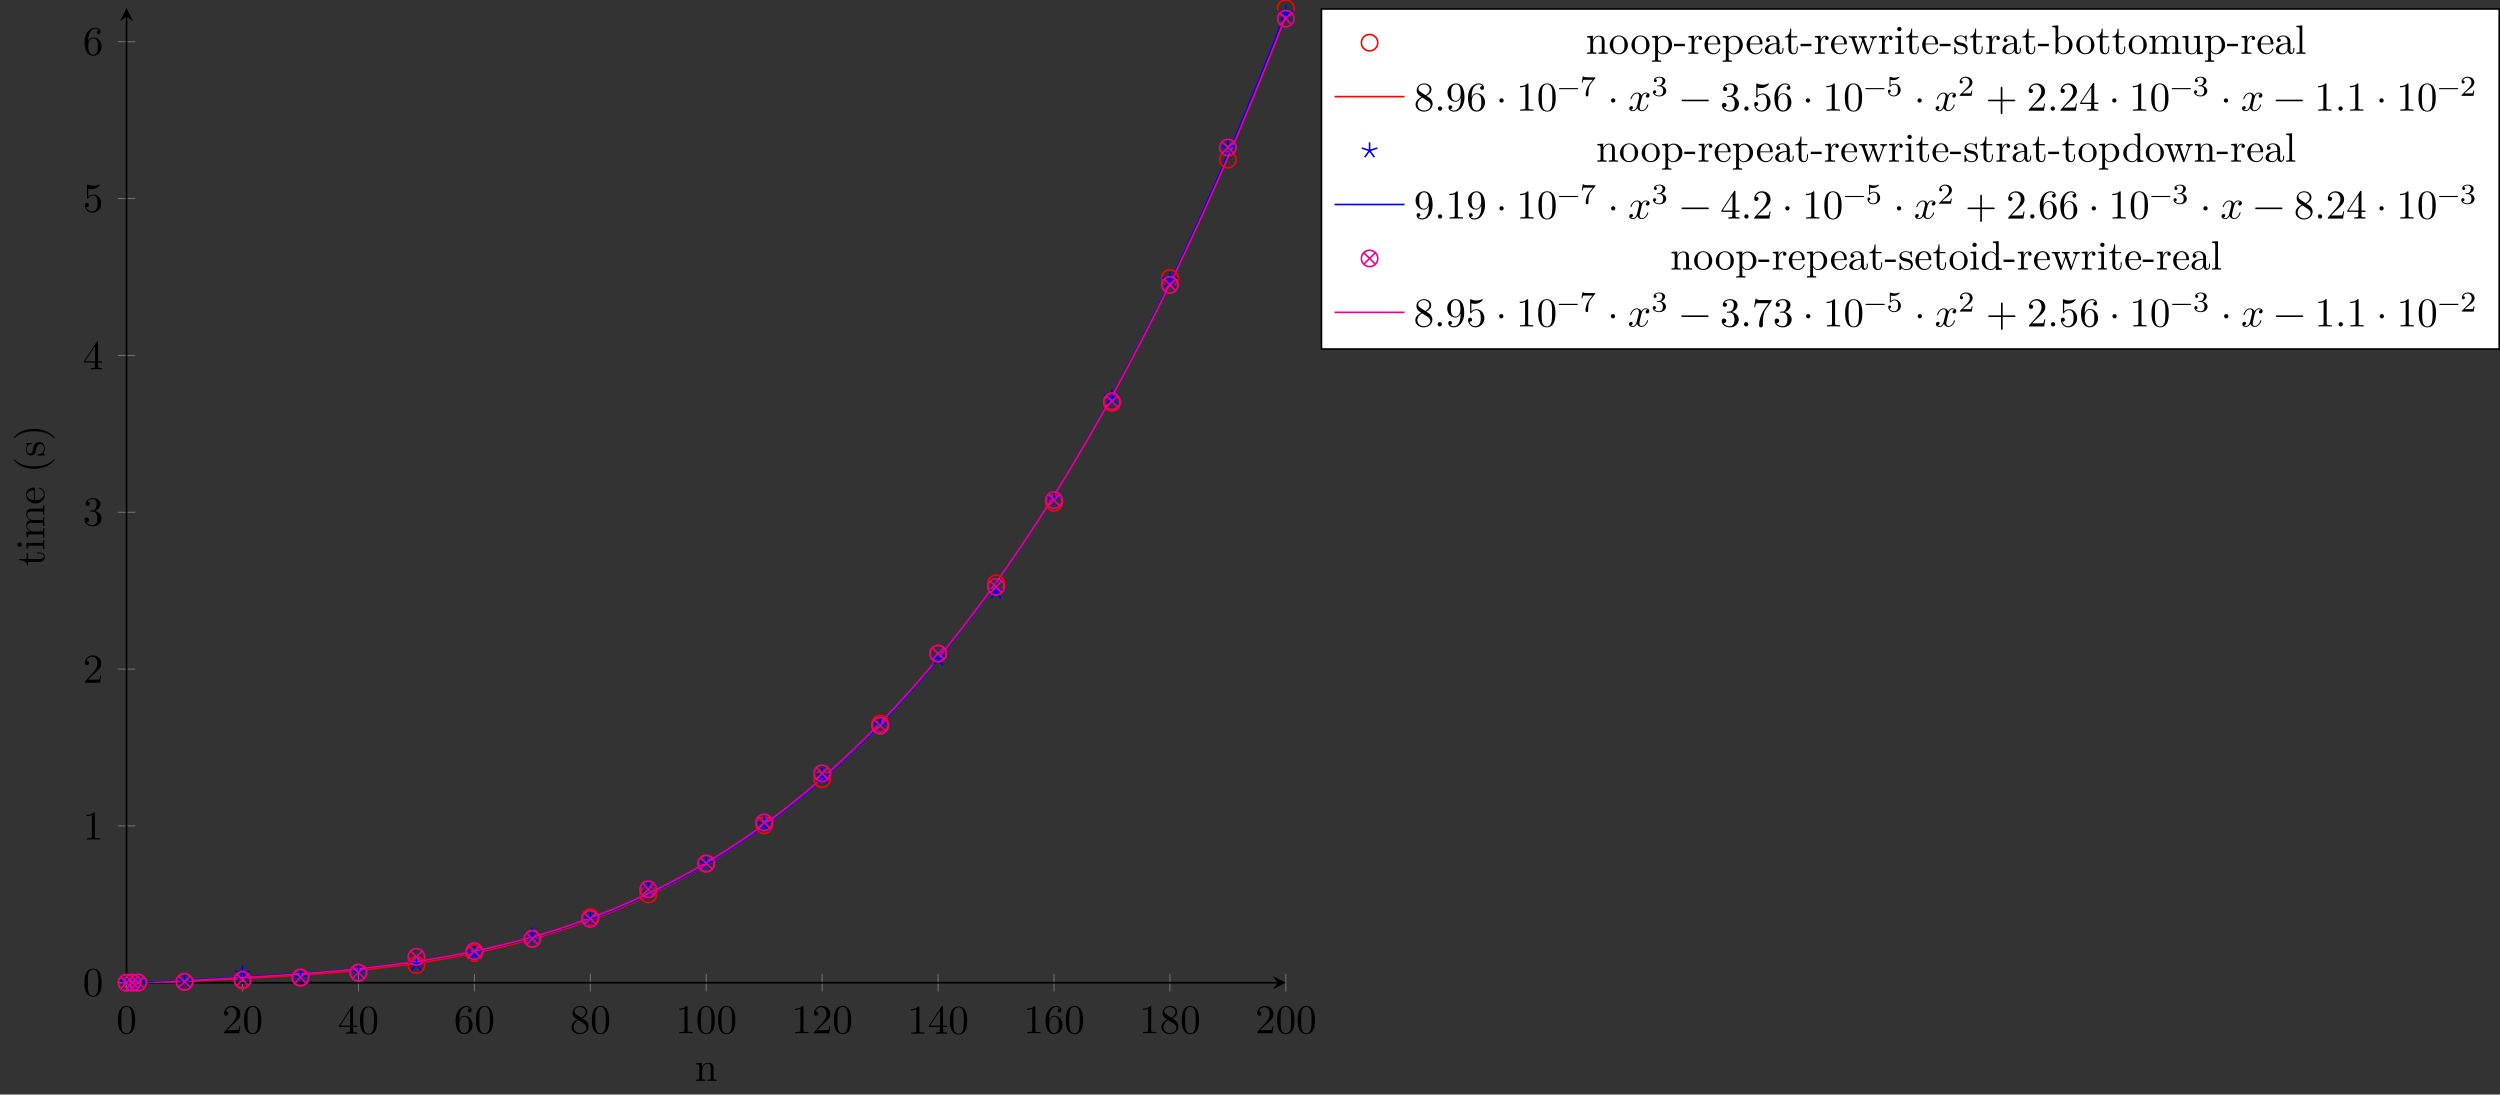 <?xml version="1.0" encoding="UTF-8"?>
<svg xmlns="http://www.w3.org/2000/svg" xmlns:xlink="http://www.w3.org/1999/xlink" width="607.466pt" height="265.964pt" viewBox="0 0 607.466 265.964" version="1.1">
<rect x="0" y="0" width="607.466" height="265.964" fill="#333333" stroke="none"/>
<defs>
<g>
<symbol overflow="visible" id="glyph0-0">
<path style="stroke:none;" d=""/>
</symbol>
<symbol overflow="visible" id="glyph0-1">
<path style="stroke:none;" d="M 4.578 -3.188 C 4.578 -3.984 4.531 -4.781 4.188 -5.516 C 3.734 -6.484 2.906 -6.641 2.5 -6.641 C 1.891 -6.641 1.172 -6.375 0.75 -5.453 C 0.438 -4.766 0.391 -3.984 0.391 -3.188 C 0.391 -2.438 0.422 -1.547 0.844 -0.781 C 1.266 0.016 2 0.219 2.484 0.219 C 3.016 0.219 3.781 0.016 4.219 -0.938 C 4.531 -1.625 4.578 -2.406 4.578 -3.188 Z M 3.766 -3.312 C 3.766 -2.562 3.766 -1.891 3.656 -1.25 C 3.5 -0.297 2.938 0 2.484 0 C 2.094 0 1.5 -0.25 1.328 -1.203 C 1.219 -1.797 1.219 -2.719 1.219 -3.312 C 1.219 -3.953 1.219 -4.609 1.297 -5.141 C 1.484 -6.328 2.234 -6.422 2.484 -6.422 C 2.812 -6.422 3.469 -6.234 3.656 -5.25 C 3.766 -4.688 3.766 -3.938 3.766 -3.312 Z M 3.766 -3.312 "/>
</symbol>
<symbol overflow="visible" id="glyph0-2">
<path style="stroke:none;" d="M 4.469 -1.734 L 4.234 -1.734 C 4.172 -1.438 4.109 -1 4 -0.844 C 3.938 -0.766 3.281 -0.766 3.062 -0.766 L 1.266 -0.766 L 2.328 -1.797 C 3.875 -3.172 4.469 -3.703 4.469 -4.703 C 4.469 -5.844 3.578 -6.641 2.359 -6.641 C 1.234 -6.641 0.5 -5.719 0.5 -4.828 C 0.5 -4.281 1 -4.281 1.031 -4.281 C 1.203 -4.281 1.547 -4.391 1.547 -4.812 C 1.547 -5.062 1.359 -5.328 1.016 -5.328 C 0.938 -5.328 0.922 -5.328 0.891 -5.312 C 1.109 -5.969 1.656 -6.328 2.234 -6.328 C 3.141 -6.328 3.562 -5.516 3.562 -4.703 C 3.562 -3.906 3.078 -3.125 2.516 -2.5 L 0.609 -0.375 C 0.5 -0.266 0.5 -0.234 0.5 0 L 4.203 0 Z M 4.469 -1.734 "/>
</symbol>
<symbol overflow="visible" id="glyph0-3">
<path style="stroke:none;" d="M 4.688 -1.641 L 4.688 -1.953 L 3.703 -1.953 L 3.703 -6.484 C 3.703 -6.688 3.703 -6.75 3.531 -6.75 C 3.453 -6.75 3.422 -6.75 3.344 -6.625 L 0.281 -1.953 L 0.281 -1.641 L 2.938 -1.641 L 2.938 -0.781 C 2.938 -0.422 2.906 -0.312 2.172 -0.312 L 1.969 -0.312 L 1.969 0 C 2.375 -0.031 2.891 -0.031 3.312 -0.031 C 3.734 -0.031 4.25 -0.031 4.672 0 L 4.672 -0.312 L 4.453 -0.312 C 3.719 -0.312 3.703 -0.422 3.703 -0.781 L 3.703 -1.641 Z M 2.984 -1.953 L 0.562 -1.953 L 2.984 -5.672 Z M 2.984 -1.953 "/>
</symbol>
<symbol overflow="visible" id="glyph0-4">
<path style="stroke:none;" d="M 4.562 -2.031 C 4.562 -3.297 3.672 -4.25 2.562 -4.25 C 1.891 -4.25 1.516 -3.75 1.312 -3.266 L 1.312 -3.516 C 1.312 -6.031 2.547 -6.391 3.062 -6.391 C 3.297 -6.391 3.719 -6.328 3.938 -5.984 C 3.781 -5.984 3.391 -5.984 3.391 -5.547 C 3.391 -5.234 3.625 -5.078 3.844 -5.078 C 4 -5.078 4.312 -5.172 4.312 -5.562 C 4.312 -6.156 3.875 -6.641 3.047 -6.641 C 1.766 -6.641 0.422 -5.359 0.422 -3.156 C 0.422 -0.484 1.578 0.219 2.5 0.219 C 3.609 0.219 4.562 -0.719 4.562 -2.031 Z M 3.656 -2.047 C 3.656 -1.562 3.656 -1.062 3.484 -0.703 C 3.188 -0.109 2.734 -0.062 2.5 -0.062 C 1.875 -0.062 1.578 -0.656 1.516 -0.812 C 1.328 -1.281 1.328 -2.078 1.328 -2.25 C 1.328 -3.031 1.656 -4.031 2.547 -4.031 C 2.719 -4.031 3.172 -4.031 3.484 -3.406 C 3.656 -3.047 3.656 -2.531 3.656 -2.047 Z M 3.656 -2.047 "/>
</symbol>
<symbol overflow="visible" id="glyph0-5">
<path style="stroke:none;" d="M 4.562 -1.672 C 4.562 -2.031 4.453 -2.484 4.062 -2.906 C 3.875 -3.109 3.719 -3.203 3.078 -3.609 C 3.797 -3.984 4.281 -4.5 4.281 -5.156 C 4.281 -6.078 3.406 -6.641 2.5 -6.641 C 1.5 -6.641 0.688 -5.906 0.688 -4.969 C 0.688 -4.797 0.703 -4.344 1.125 -3.875 C 1.234 -3.766 1.609 -3.516 1.859 -3.344 C 1.281 -3.047 0.422 -2.5 0.422 -1.5 C 0.422 -0.453 1.438 0.219 2.484 0.219 C 3.609 0.219 4.562 -0.609 4.562 -1.672 Z M 3.844 -5.156 C 3.844 -4.578 3.453 -4.109 2.859 -3.766 L 1.625 -4.562 C 1.172 -4.859 1.125 -5.188 1.125 -5.359 C 1.125 -5.969 1.781 -6.391 2.484 -6.391 C 3.203 -6.391 3.844 -5.875 3.844 -5.156 Z M 4.062 -1.312 C 4.062 -0.578 3.312 -0.062 2.5 -0.062 C 1.641 -0.062 0.922 -0.672 0.922 -1.5 C 0.922 -2.078 1.234 -2.719 2.078 -3.188 L 3.312 -2.406 C 3.594 -2.219 4.062 -1.922 4.062 -1.312 Z M 4.062 -1.312 "/>
</symbol>
<symbol overflow="visible" id="glyph0-6">
<path style="stroke:none;" d="M 4.172 0 L 4.172 -0.312 L 3.859 -0.312 C 2.953 -0.312 2.938 -0.422 2.938 -0.781 L 2.938 -6.375 C 2.938 -6.625 2.938 -6.641 2.703 -6.641 C 2.078 -6 1.203 -6 0.891 -6 L 0.891 -5.688 C 1.094 -5.688 1.672 -5.688 2.188 -5.953 L 2.188 -0.781 C 2.188 -0.422 2.156 -0.312 1.266 -0.312 L 0.953 -0.312 L 0.953 0 C 1.297 -0.031 2.156 -0.031 2.562 -0.031 C 2.953 -0.031 3.828 -0.031 4.172 0 Z M 4.172 0 "/>
</symbol>
<symbol overflow="visible" id="glyph0-7">
<path style="stroke:none;" d="M 4.562 -1.703 C 4.562 -2.516 3.922 -3.297 2.891 -3.516 C 3.703 -3.781 4.281 -4.469 4.281 -5.266 C 4.281 -6.078 3.406 -6.641 2.453 -6.641 C 1.453 -6.641 0.688 -6.047 0.688 -5.281 C 0.688 -4.953 0.906 -4.766 1.203 -4.766 C 1.5 -4.766 1.703 -4.984 1.703 -5.281 C 1.703 -5.766 1.234 -5.766 1.094 -5.766 C 1.391 -6.266 2.047 -6.391 2.406 -6.391 C 2.828 -6.391 3.375 -6.172 3.375 -5.281 C 3.375 -5.156 3.344 -4.578 3.094 -4.141 C 2.797 -3.656 2.453 -3.625 2.203 -3.625 C 2.125 -3.609 1.891 -3.594 1.812 -3.594 C 1.734 -3.578 1.672 -3.562 1.672 -3.469 C 1.672 -3.359 1.734 -3.359 1.906 -3.359 L 2.344 -3.359 C 3.156 -3.359 3.531 -2.688 3.531 -1.703 C 3.531 -0.344 2.844 -0.062 2.406 -0.062 C 1.969 -0.062 1.219 -0.234 0.875 -0.812 C 1.219 -0.766 1.531 -0.984 1.531 -1.359 C 1.531 -1.719 1.266 -1.922 0.984 -1.922 C 0.734 -1.922 0.422 -1.781 0.422 -1.344 C 0.422 -0.438 1.344 0.219 2.438 0.219 C 3.656 0.219 4.562 -0.688 4.562 -1.703 Z M 4.562 -1.703 "/>
</symbol>
<symbol overflow="visible" id="glyph0-8">
<path style="stroke:none;" d="M 4.469 -2 C 4.469 -3.188 3.656 -4.188 2.578 -4.188 C 2.109 -4.188 1.672 -4.031 1.312 -3.672 L 1.312 -5.625 C 1.516 -5.562 1.844 -5.5 2.156 -5.5 C 3.391 -5.5 4.094 -6.406 4.094 -6.531 C 4.094 -6.594 4.062 -6.641 3.984 -6.641 C 3.984 -6.641 3.953 -6.641 3.906 -6.609 C 3.703 -6.516 3.219 -6.312 2.547 -6.312 C 2.156 -6.312 1.688 -6.391 1.219 -6.594 C 1.141 -6.625 1.109 -6.625 1.109 -6.625 C 1 -6.625 1 -6.547 1 -6.391 L 1 -3.438 C 1 -3.266 1 -3.188 1.141 -3.188 C 1.219 -3.188 1.234 -3.203 1.281 -3.266 C 1.391 -3.422 1.75 -3.969 2.562 -3.969 C 3.078 -3.969 3.328 -3.516 3.406 -3.328 C 3.562 -2.953 3.594 -2.578 3.594 -2.078 C 3.594 -1.719 3.594 -1.125 3.344 -0.703 C 3.109 -0.312 2.734 -0.062 2.281 -0.062 C 1.562 -0.062 0.984 -0.594 0.812 -1.172 C 0.844 -1.172 0.875 -1.156 0.984 -1.156 C 1.312 -1.156 1.484 -1.406 1.484 -1.641 C 1.484 -1.891 1.312 -2.141 0.984 -2.141 C 0.844 -2.141 0.5 -2.062 0.5 -1.609 C 0.5 -0.75 1.188 0.219 2.297 0.219 C 3.453 0.219 4.469 -0.734 4.469 -2 Z M 4.469 -2 "/>
</symbol>
<symbol overflow="visible" id="glyph0-9">
<path style="stroke:none;" d="M 1.906 -0.531 C 1.906 -0.812 1.672 -1.062 1.391 -1.062 C 1.094 -1.062 0.859 -0.812 0.859 -0.531 C 0.859 -0.234 1.094 0 1.391 0 C 1.672 0 1.906 -0.234 1.906 -0.531 Z M 1.906 -0.531 "/>
</symbol>
<symbol overflow="visible" id="glyph0-10">
<path style="stroke:none;" d="M 4.562 -3.281 C 4.562 -5.969 3.406 -6.641 2.516 -6.641 C 1.969 -6.641 1.484 -6.453 1.062 -6.016 C 0.641 -5.562 0.422 -5.141 0.422 -4.391 C 0.422 -3.156 1.297 -2.172 2.406 -2.172 C 3.016 -2.172 3.422 -2.594 3.656 -3.172 L 3.656 -2.844 C 3.656 -0.516 2.625 -0.062 2.047 -0.062 C 1.875 -0.062 1.328 -0.078 1.062 -0.422 C 1.5 -0.422 1.578 -0.703 1.578 -0.875 C 1.578 -1.188 1.344 -1.328 1.125 -1.328 C 0.969 -1.328 0.672 -1.25 0.672 -0.859 C 0.672 -0.188 1.203 0.219 2.047 0.219 C 3.344 0.219 4.562 -1.141 4.562 -3.281 Z M 3.641 -4.203 C 3.641 -3.375 3.297 -2.406 2.422 -2.406 C 2.266 -2.406 1.797 -2.406 1.5 -3.031 C 1.312 -3.406 1.312 -3.891 1.312 -4.391 C 1.312 -4.922 1.312 -5.391 1.531 -5.766 C 1.797 -6.266 2.172 -6.391 2.516 -6.391 C 2.984 -6.391 3.312 -6.047 3.484 -5.609 C 3.594 -5.281 3.641 -4.656 3.641 -4.203 Z M 3.641 -4.203 "/>
</symbol>
<symbol overflow="visible" id="glyph0-11">
<path style="stroke:none;" d="M 1.906 -2.5 C 1.906 -2.781 1.672 -3.016 1.391 -3.016 C 1.094 -3.016 0.859 -2.781 0.859 -2.5 C 0.859 -2.203 1.094 -1.969 1.391 -1.969 C 1.672 -1.969 1.906 -2.203 1.906 -2.5 Z M 1.906 -2.5 "/>
</symbol>
<symbol overflow="visible" id="glyph0-12">
<path style="stroke:none;" d="M 5.25 -3.75 C 5.25 -4.266 4.672 -4.406 4.328 -4.406 C 3.75 -4.406 3.406 -3.875 3.281 -3.656 C 3.031 -4.312 2.5 -4.406 2.203 -4.406 C 1.172 -4.406 0.594 -3.125 0.594 -2.875 C 0.594 -2.766 0.719 -2.766 0.719 -2.766 C 0.797 -2.766 0.828 -2.797 0.844 -2.875 C 1.188 -3.938 1.844 -4.188 2.188 -4.188 C 2.375 -4.188 2.719 -4.094 2.719 -3.516 C 2.719 -3.203 2.547 -2.547 2.188 -1.141 C 2.031 -0.531 1.672 -0.109 1.234 -0.109 C 1.172 -0.109 0.953 -0.109 0.734 -0.234 C 0.984 -0.297 1.203 -0.5 1.203 -0.781 C 1.203 -1.047 0.984 -1.125 0.844 -1.125 C 0.531 -1.125 0.297 -0.875 0.297 -0.547 C 0.297 -0.094 0.781 0.109 1.219 0.109 C 1.891 0.109 2.25 -0.594 2.266 -0.641 C 2.391 -0.281 2.75 0.109 3.344 0.109 C 4.375 0.109 4.938 -1.172 4.938 -1.422 C 4.938 -1.531 4.859 -1.531 4.828 -1.531 C 4.734 -1.531 4.719 -1.484 4.688 -1.422 C 4.359 -0.344 3.688 -0.109 3.375 -0.109 C 2.984 -0.109 2.828 -0.422 2.828 -0.766 C 2.828 -0.984 2.875 -1.203 2.984 -1.641 L 3.328 -3.016 C 3.391 -3.266 3.625 -4.188 4.312 -4.188 C 4.359 -4.188 4.609 -4.188 4.812 -4.062 C 4.531 -4 4.344 -3.766 4.344 -3.516 C 4.344 -3.359 4.453 -3.172 4.719 -3.172 C 4.938 -3.172 5.25 -3.344 5.25 -3.75 Z M 5.25 -3.75 "/>
</symbol>
<symbol overflow="visible" id="glyph0-13">
<path style="stroke:none;" d="M 7.203 -2.5 C 7.203 -2.609 7.109 -2.688 7 -2.688 L 0.75 -2.688 C 0.641 -2.688 0.562 -2.609 0.562 -2.5 C 0.562 -2.375 0.641 -2.297 0.75 -2.297 L 7 -2.297 C 7.109 -2.297 7.203 -2.375 7.203 -2.5 Z M 7.203 -2.5 "/>
</symbol>
<symbol overflow="visible" id="glyph0-14">
<path style="stroke:none;" d="M 7.203 -2.5 C 7.203 -2.609 7.109 -2.688 7 -2.688 L 4.078 -2.688 L 4.078 -5.609 C 4.078 -5.719 3.984 -5.812 3.875 -5.812 C 3.766 -5.812 3.672 -5.719 3.672 -5.609 L 3.672 -2.688 L 0.75 -2.688 C 0.641 -2.688 0.562 -2.609 0.562 -2.5 C 0.562 -2.375 0.641 -2.297 0.75 -2.297 L 3.672 -2.297 L 3.672 0.625 C 3.672 0.734 3.766 0.828 3.875 0.828 C 3.984 0.828 4.078 0.734 4.078 0.625 L 4.078 -2.297 L 7 -2.297 C 7.109 -2.297 7.203 -2.375 7.203 -2.5 Z M 7.203 -2.5 "/>
</symbol>
<symbol overflow="visible" id="glyph0-15">
<path style="stroke:none;" d="M 4.828 -6.422 L 2.406 -6.422 C 1.203 -6.422 1.172 -6.547 1.141 -6.734 L 0.891 -6.734 L 0.562 -4.688 L 0.812 -4.688 C 0.844 -4.844 0.922 -5.469 1.062 -5.594 C 1.125 -5.656 1.906 -5.656 2.031 -5.656 L 4.094 -5.656 L 2.984 -4.078 C 2.078 -2.734 1.75 -1.344 1.75 -0.328 C 1.75 -0.234 1.75 0.219 2.219 0.219 C 2.672 0.219 2.672 -0.234 2.672 -0.328 L 2.672 -0.844 C 2.672 -1.391 2.703 -1.938 2.781 -2.469 C 2.828 -2.703 2.953 -3.562 3.406 -4.172 L 4.75 -6.078 C 4.828 -6.188 4.828 -6.203 4.828 -6.422 Z M 4.828 -6.422 "/>
</symbol>
<symbol overflow="visible" id="glyph1-0">
<path style="stroke:none;" d=""/>
</symbol>
<symbol overflow="visible" id="glyph1-1">
<path style="stroke:none;" d="M 5.328 0 L 5.328 -0.312 C 4.812 -0.312 4.562 -0.312 4.562 -0.609 L 4.562 -2.516 C 4.562 -3.375 4.562 -3.672 4.25 -4.031 C 4.109 -4.203 3.781 -4.406 3.203 -4.406 C 2.469 -4.406 2 -3.984 1.719 -3.359 L 1.719 -4.406 L 0.312 -4.297 L 0.312 -3.984 C 1.016 -3.984 1.094 -3.922 1.094 -3.422 L 1.094 -0.75 C 1.094 -0.312 0.984 -0.312 0.312 -0.312 L 0.312 0 L 1.453 -0.031 L 2.562 0 L 2.562 -0.312 C 1.891 -0.312 1.781 -0.312 1.781 -0.75 L 1.781 -2.594 C 1.781 -3.625 2.5 -4.188 3.125 -4.188 C 3.766 -4.188 3.875 -3.656 3.875 -3.078 L 3.875 -0.75 C 3.875 -0.312 3.766 -0.312 3.094 -0.312 L 3.094 0 L 4.219 -0.031 Z M 5.328 0 "/>
</symbol>
<symbol overflow="visible" id="glyph1-2">
<path style="stroke:none;" d="M 4.688 -2.141 C 4.688 -3.406 3.703 -4.469 2.5 -4.469 C 1.25 -4.469 0.281 -3.375 0.281 -2.141 C 0.281 -0.844 1.312 0.109 2.484 0.109 C 3.688 0.109 4.688 -0.875 4.688 -2.141 Z M 3.875 -2.219 C 3.875 -1.859 3.875 -1.312 3.656 -0.875 C 3.422 -0.422 2.984 -0.141 2.5 -0.141 C 2.062 -0.141 1.625 -0.344 1.359 -0.812 C 1.109 -1.25 1.109 -1.859 1.109 -2.219 C 1.109 -2.609 1.109 -3.141 1.344 -3.578 C 1.609 -4.031 2.078 -4.25 2.484 -4.25 C 2.922 -4.25 3.344 -4.031 3.609 -3.594 C 3.875 -3.172 3.875 -2.594 3.875 -2.219 Z M 3.875 -2.219 "/>
</symbol>
<symbol overflow="visible" id="glyph1-3">
<path style="stroke:none;" d="M 5.188 -2.156 C 5.188 -3.422 4.234 -4.406 3.109 -4.406 C 2.328 -4.406 1.906 -3.969 1.719 -3.75 L 1.719 -4.406 L 0.281 -4.297 L 0.281 -3.984 C 0.984 -3.984 1.062 -3.922 1.062 -3.484 L 1.062 1.172 C 1.062 1.625 0.953 1.625 0.281 1.625 L 0.281 1.938 L 1.391 1.906 L 2.516 1.938 L 2.516 1.625 C 1.859 1.625 1.75 1.625 1.75 1.172 L 1.75 -0.594 C 1.797 -0.422 2.219 0.109 2.969 0.109 C 4.156 0.109 5.188 -0.875 5.188 -2.156 Z M 4.359 -2.156 C 4.359 -0.953 3.672 -0.109 2.938 -0.109 C 2.531 -0.109 2.156 -0.312 1.891 -0.719 C 1.75 -0.922 1.75 -0.938 1.75 -1.141 L 1.75 -3.359 C 2.031 -3.875 2.516 -4.156 3.031 -4.156 C 3.766 -4.156 4.359 -3.281 4.359 -2.156 Z M 4.359 -2.156 "/>
</symbol>
<symbol overflow="visible" id="glyph1-4">
<path style="stroke:none;" d="M 2.75 -1.859 L 2.75 -2.438 L 0.109 -2.438 L 0.109 -1.859 Z M 2.75 -1.859 "/>
</symbol>
<symbol overflow="visible" id="glyph1-5">
<path style="stroke:none;" d="M 3.625 -3.797 C 3.625 -4.109 3.312 -4.406 2.891 -4.406 C 2.156 -4.406 1.797 -3.734 1.672 -3.312 L 1.672 -4.406 L 0.281 -4.297 L 0.281 -3.984 C 0.984 -3.984 1.062 -3.922 1.062 -3.422 L 1.062 -0.75 C 1.062 -0.312 0.953 -0.312 0.281 -0.312 L 0.281 0 L 1.422 -0.031 C 1.812 -0.031 2.281 -0.031 2.688 0 L 2.688 -0.312 L 2.469 -0.312 C 1.734 -0.312 1.719 -0.422 1.719 -0.781 L 1.719 -2.312 C 1.719 -3.297 2.141 -4.188 2.891 -4.188 C 2.953 -4.188 2.984 -4.188 3 -4.172 C 2.969 -4.172 2.766 -4.047 2.766 -3.781 C 2.766 -3.516 2.984 -3.359 3.203 -3.359 C 3.375 -3.359 3.625 -3.484 3.625 -3.797 Z M 3.625 -3.797 "/>
</symbol>
<symbol overflow="visible" id="glyph1-6">
<path style="stroke:none;" d="M 4.141 -1.188 C 4.141 -1.281 4.062 -1.312 4 -1.312 C 3.922 -1.312 3.891 -1.25 3.875 -1.172 C 3.531 -0.141 2.625 -0.141 2.531 -0.141 C 2.031 -0.141 1.641 -0.438 1.406 -0.812 C 1.109 -1.281 1.109 -1.938 1.109 -2.297 L 3.891 -2.297 C 4.109 -2.297 4.141 -2.297 4.141 -2.516 C 4.141 -3.5 3.594 -4.469 2.359 -4.469 C 1.203 -4.469 0.281 -3.438 0.281 -2.188 C 0.281 -0.859 1.328 0.109 2.469 0.109 C 3.688 0.109 4.141 -1 4.141 -1.188 Z M 3.484 -2.516 L 1.109 -2.516 C 1.172 -4 2.016 -4.25 2.359 -4.25 C 3.375 -4.25 3.484 -2.906 3.484 -2.516 Z M 3.484 -2.516 "/>
</symbol>
<symbol overflow="visible" id="glyph1-7">
<path style="stroke:none;" d="M 4.812 -0.891 L 4.812 -1.453 L 4.562 -1.453 L 4.562 -0.891 C 4.562 -0.312 4.312 -0.25 4.203 -0.25 C 3.875 -0.25 3.844 -0.703 3.844 -0.75 L 3.844 -2.734 C 3.844 -3.156 3.844 -3.547 3.484 -3.922 C 3.094 -4.312 2.594 -4.469 2.109 -4.469 C 1.297 -4.469 0.609 -4 0.609 -3.344 C 0.609 -3.047 0.812 -2.875 1.062 -2.875 C 1.344 -2.875 1.531 -3.078 1.531 -3.328 C 1.531 -3.453 1.469 -3.781 1.016 -3.781 C 1.281 -4.141 1.781 -4.25 2.094 -4.25 C 2.578 -4.25 3.156 -3.859 3.156 -2.969 L 3.156 -2.609 C 2.641 -2.578 1.938 -2.547 1.312 -2.25 C 0.562 -1.906 0.312 -1.391 0.312 -0.953 C 0.312 -0.141 1.281 0.109 1.906 0.109 C 2.578 0.109 3.031 -0.297 3.219 -0.75 C 3.266 -0.359 3.531 0.062 4 0.062 C 4.203 0.062 4.812 -0.078 4.812 -0.891 Z M 3.156 -1.391 C 3.156 -0.453 2.438 -0.109 1.984 -0.109 C 1.5 -0.109 1.094 -0.453 1.094 -0.953 C 1.094 -1.5 1.5 -2.328 3.156 -2.391 Z M 3.156 -1.391 "/>
</symbol>
<symbol overflow="visible" id="glyph1-8">
<path style="stroke:none;" d="M 3.312 -1.234 L 3.312 -1.797 L 3.062 -1.797 L 3.062 -1.25 C 3.062 -0.516 2.766 -0.141 2.391 -0.141 C 1.719 -0.141 1.719 -1.047 1.719 -1.219 L 1.719 -3.984 L 3.156 -3.984 L 3.156 -4.297 L 1.719 -4.297 L 1.719 -6.125 L 1.469 -6.125 C 1.469 -5.312 1.172 -4.25 0.188 -4.203 L 0.188 -3.984 L 1.031 -3.984 L 1.031 -1.234 C 1.031 -0.016 1.969 0.109 2.328 0.109 C 3.031 0.109 3.312 -0.594 3.312 -1.234 Z M 3.312 -1.234 "/>
</symbol>
<symbol overflow="visible" id="glyph1-9">
<path style="stroke:none;" d="M 7.016 -3.984 L 7.016 -4.297 C 6.781 -4.281 6.5 -4.266 6.281 -4.266 L 5.359 -4.297 L 5.359 -3.984 C 5.719 -3.984 5.938 -3.797 5.938 -3.516 C 5.938 -3.453 5.938 -3.422 5.875 -3.297 L 4.969 -0.75 L 3.984 -3.531 C 3.953 -3.656 3.938 -3.672 3.938 -3.719 C 3.938 -3.984 4.328 -3.984 4.531 -3.984 L 4.531 -4.297 L 3.484 -4.266 C 3.188 -4.266 2.906 -4.281 2.609 -4.297 L 2.609 -3.984 C 2.969 -3.984 3.125 -3.969 3.234 -3.844 C 3.281 -3.781 3.391 -3.484 3.453 -3.297 L 2.609 -0.875 L 1.656 -3.531 C 1.609 -3.656 1.609 -3.672 1.609 -3.719 C 1.609 -3.984 2 -3.984 2.188 -3.984 L 2.188 -4.297 L 1.109 -4.266 L 0.172 -4.297 L 0.172 -3.984 C 0.672 -3.984 0.797 -3.953 0.922 -3.641 L 2.172 -0.109 C 2.219 0.031 2.25 0.109 2.375 0.109 C 2.516 0.109 2.531 0.047 2.578 -0.094 L 3.594 -2.906 L 4.609 -0.078 C 4.641 0.031 4.672 0.109 4.812 0.109 C 4.938 0.109 4.969 0.016 5 -0.078 L 6.172 -3.344 C 6.344 -3.844 6.656 -3.984 7.016 -3.984 Z M 7.016 -3.984 "/>
</symbol>
<symbol overflow="visible" id="glyph1-10">
<path style="stroke:none;" d="M 2.469 0 L 2.469 -0.312 C 1.797 -0.312 1.766 -0.359 1.766 -0.75 L 1.766 -4.406 L 0.375 -4.297 L 0.375 -3.984 C 1.016 -3.984 1.109 -3.922 1.109 -3.438 L 1.109 -0.75 C 1.109 -0.312 1 -0.312 0.328 -0.312 L 0.328 0 L 1.422 -0.031 C 1.781 -0.031 2.125 -0.016 2.469 0 Z M 1.906 -6.016 C 1.906 -6.297 1.688 -6.547 1.391 -6.547 C 1.047 -6.547 0.844 -6.266 0.844 -6.016 C 0.844 -5.75 1.078 -5.5 1.375 -5.5 C 1.719 -5.5 1.906 -5.766 1.906 -6.016 Z M 1.906 -6.016 "/>
</symbol>
<symbol overflow="visible" id="glyph1-11">
<path style="stroke:none;" d="M 3.594 -1.281 C 3.594 -1.797 3.297 -2.109 3.172 -2.219 C 2.844 -2.547 2.453 -2.625 2.031 -2.703 C 1.469 -2.812 0.812 -2.938 0.812 -3.516 C 0.812 -3.875 1.062 -4.281 1.922 -4.281 C 3.016 -4.281 3.078 -3.375 3.094 -3.078 C 3.094 -2.984 3.203 -2.984 3.203 -2.984 C 3.344 -2.984 3.344 -3.031 3.344 -3.219 L 3.344 -4.234 C 3.344 -4.391 3.344 -4.469 3.234 -4.469 C 3.188 -4.469 3.156 -4.469 3.031 -4.344 C 3 -4.312 2.906 -4.219 2.859 -4.188 C 2.484 -4.469 2.078 -4.469 1.922 -4.469 C 0.703 -4.469 0.328 -3.797 0.328 -3.234 C 0.328 -2.891 0.484 -2.609 0.75 -2.391 C 1.078 -2.141 1.359 -2.078 2.078 -1.938 C 2.297 -1.891 3.109 -1.734 3.109 -1.016 C 3.109 -0.516 2.766 -0.109 1.984 -0.109 C 1.141 -0.109 0.781 -0.672 0.594 -1.531 C 0.562 -1.656 0.562 -1.688 0.453 -1.688 C 0.328 -1.688 0.328 -1.625 0.328 -1.453 L 0.328 -0.125 C 0.328 0.047 0.328 0.109 0.438 0.109 C 0.484 0.109 0.5 0.094 0.688 -0.094 C 0.703 -0.109 0.703 -0.125 0.891 -0.312 C 1.328 0.094 1.781 0.109 1.984 0.109 C 3.125 0.109 3.594 -0.562 3.594 -1.281 Z M 3.594 -1.281 "/>
</symbol>
<symbol overflow="visible" id="glyph1-12">
<path style="stroke:none;" d="M 5.188 -2.156 C 5.188 -3.422 4.219 -4.406 3.078 -4.406 C 2.297 -4.406 1.875 -3.938 1.719 -3.766 L 1.719 -6.922 L 0.281 -6.812 L 0.281 -6.5 C 0.984 -6.5 1.062 -6.438 1.062 -5.938 L 1.062 0 L 1.312 0 L 1.672 -0.625 C 1.812 -0.391 2.234 0.109 2.969 0.109 C 4.156 0.109 5.188 -0.875 5.188 -2.156 Z M 4.359 -2.156 C 4.359 -1.797 4.344 -1.203 4.062 -0.75 C 3.844 -0.438 3.469 -0.109 2.938 -0.109 C 2.484 -0.109 2.125 -0.344 1.891 -0.719 C 1.75 -0.922 1.75 -0.953 1.75 -1.141 L 1.75 -3.188 C 1.75 -3.375 1.75 -3.391 1.859 -3.547 C 2.25 -4.109 2.797 -4.188 3.031 -4.188 C 3.484 -4.188 3.844 -3.922 4.078 -3.547 C 4.344 -3.141 4.359 -2.578 4.359 -2.156 Z M 4.359 -2.156 "/>
</symbol>
<symbol overflow="visible" id="glyph1-13">
<path style="stroke:none;" d="M 8.109 0 L 8.109 -0.312 C 7.594 -0.312 7.344 -0.312 7.328 -0.609 L 7.328 -2.516 C 7.328 -3.375 7.328 -3.672 7.016 -4.031 C 6.875 -4.203 6.547 -4.406 5.969 -4.406 C 5.141 -4.406 4.688 -3.812 4.531 -3.422 C 4.391 -4.297 3.656 -4.406 3.203 -4.406 C 2.469 -4.406 2 -3.984 1.719 -3.359 L 1.719 -4.406 L 0.312 -4.297 L 0.312 -3.984 C 1.016 -3.984 1.094 -3.922 1.094 -3.422 L 1.094 -0.75 C 1.094 -0.312 0.984 -0.312 0.312 -0.312 L 0.312 0 L 1.453 -0.031 L 2.562 0 L 2.562 -0.312 C 1.891 -0.312 1.781 -0.312 1.781 -0.75 L 1.781 -2.594 C 1.781 -3.625 2.5 -4.188 3.125 -4.188 C 3.766 -4.188 3.875 -3.656 3.875 -3.078 L 3.875 -0.75 C 3.875 -0.312 3.766 -0.312 3.094 -0.312 L 3.094 0 L 4.219 -0.031 L 5.328 0 L 5.328 -0.312 C 4.672 -0.312 4.562 -0.312 4.562 -0.75 L 4.562 -2.594 C 4.562 -3.625 5.266 -4.188 5.906 -4.188 C 6.531 -4.188 6.641 -3.656 6.641 -3.078 L 6.641 -0.75 C 6.641 -0.312 6.531 -0.312 5.859 -0.312 L 5.859 0 L 6.984 -0.031 Z M 8.109 0 "/>
</symbol>
<symbol overflow="visible" id="glyph1-14">
<path style="stroke:none;" d="M 5.328 0 L 5.328 -0.312 C 4.641 -0.312 4.562 -0.375 4.562 -0.875 L 4.562 -4.406 L 3.094 -4.297 L 3.094 -3.984 C 3.781 -3.984 3.875 -3.922 3.875 -3.422 L 3.875 -1.656 C 3.875 -0.781 3.391 -0.109 2.656 -0.109 C 1.828 -0.109 1.781 -0.578 1.781 -1.094 L 1.781 -4.406 L 0.312 -4.297 L 0.312 -3.984 C 1.094 -3.984 1.094 -3.953 1.094 -3.078 L 1.094 -1.578 C 1.094 -0.797 1.094 0.109 2.609 0.109 C 3.172 0.109 3.609 -0.172 3.891 -0.781 L 3.891 0.109 Z M 5.328 0 "/>
</symbol>
<symbol overflow="visible" id="glyph1-15">
<path style="stroke:none;" d="M 2.547 0 L 2.547 -0.312 C 1.875 -0.312 1.766 -0.312 1.766 -0.75 L 1.766 -6.922 L 0.328 -6.812 L 0.328 -6.5 C 1.031 -6.5 1.109 -6.438 1.109 -5.938 L 1.109 -0.75 C 1.109 -0.312 1 -0.312 0.328 -0.312 L 0.328 0 L 1.438 -0.031 Z M 2.547 0 "/>
</symbol>
<symbol overflow="visible" id="glyph1-16">
<path style="stroke:none;" d="M 5.25 0 L 5.25 -0.312 C 4.562 -0.312 4.469 -0.375 4.469 -0.875 L 4.469 -6.922 L 3.047 -6.812 L 3.047 -6.5 C 3.734 -6.5 3.812 -6.438 3.812 -5.938 L 3.812 -3.781 C 3.531 -4.141 3.094 -4.406 2.562 -4.406 C 1.391 -4.406 0.344 -3.422 0.344 -2.141 C 0.344 -0.875 1.312 0.109 2.453 0.109 C 3.094 0.109 3.531 -0.234 3.781 -0.547 L 3.781 0.109 Z M 3.781 -1.172 C 3.781 -1 3.781 -0.984 3.672 -0.812 C 3.375 -0.328 2.938 -0.109 2.5 -0.109 C 2.047 -0.109 1.688 -0.375 1.453 -0.75 C 1.203 -1.156 1.172 -1.719 1.172 -2.141 C 1.172 -2.5 1.188 -3.094 1.469 -3.547 C 1.688 -3.859 2.062 -4.188 2.609 -4.188 C 2.953 -4.188 3.375 -4.031 3.672 -3.594 C 3.781 -3.422 3.781 -3.406 3.781 -3.219 Z M 3.781 -1.172 "/>
</symbol>
<symbol overflow="visible" id="glyph2-0">
<path style="stroke:none;" d=""/>
</symbol>
<symbol overflow="visible" id="glyph2-1">
<path style="stroke:none;" d="M -1.234 -3.312 L -1.797 -3.312 L -1.797 -3.062 L -1.25 -3.062 C -0.516 -3.062 -0.141 -2.766 -0.141 -2.391 C -0.141 -1.719 -1.047 -1.719 -1.219 -1.719 L -3.984 -1.719 L -3.984 -3.156 L -4.297 -3.156 L -4.297 -1.719 L -6.125 -1.719 L -6.125 -1.469 C -5.312 -1.469 -4.25 -1.172 -4.203 -0.188 L -3.984 -0.188 L -3.984 -1.031 L -1.234 -1.031 C -0.016 -1.031 0.109 -1.969 0.109 -2.328 C 0.109 -3.031 -0.594 -3.312 -1.234 -3.312 Z M -1.234 -3.312 "/>
</symbol>
<symbol overflow="visible" id="glyph2-2">
<path style="stroke:none;" d="M 0 -2.469 L -0.312 -2.469 C -0.312 -1.797 -0.359 -1.766 -0.75 -1.766 L -4.406 -1.766 L -4.297 -0.375 L -3.984 -0.375 C -3.984 -1.016 -3.922 -1.109 -3.438 -1.109 L -0.75 -1.109 C -0.312 -1.109 -0.312 -1 -0.312 -0.328 L 0 -0.328 L -0.031 -1.422 C -0.031 -1.781 -0.016 -2.125 0 -2.469 Z M -6.016 -1.906 C -6.297 -1.906 -6.547 -1.688 -6.547 -1.391 C -6.547 -1.047 -6.266 -0.844 -6.016 -0.844 C -5.75 -0.844 -5.5 -1.078 -5.5 -1.375 C -5.5 -1.719 -5.766 -1.906 -6.016 -1.906 Z M -6.016 -1.906 "/>
</symbol>
<symbol overflow="visible" id="glyph2-3">
<path style="stroke:none;" d="M 0 -8.109 L -0.312 -8.109 C -0.312 -7.594 -0.312 -7.344 -0.609 -7.328 L -2.516 -7.328 C -3.375 -7.328 -3.672 -7.328 -4.031 -7.016 C -4.203 -6.875 -4.406 -6.547 -4.406 -5.969 C -4.406 -5.141 -3.812 -4.688 -3.422 -4.531 C -4.297 -4.391 -4.406 -3.656 -4.406 -3.203 C -4.406 -2.469 -3.984 -2 -3.359 -1.719 L -4.406 -1.719 L -4.297 -0.312 L -3.984 -0.312 C -3.984 -1.016 -3.922 -1.094 -3.422 -1.094 L -0.75 -1.094 C -0.312 -1.094 -0.312 -0.984 -0.312 -0.312 L 0 -0.312 L -0.031 -1.453 L 0 -2.562 L -0.312 -2.562 C -0.312 -1.891 -0.312 -1.781 -0.75 -1.781 L -2.594 -1.781 C -3.625 -1.781 -4.188 -2.5 -4.188 -3.125 C -4.188 -3.766 -3.656 -3.875 -3.078 -3.875 L -0.75 -3.875 C -0.312 -3.875 -0.312 -3.766 -0.312 -3.094 L 0 -3.094 L -0.031 -4.219 L 0 -5.328 L -0.312 -5.328 C -0.312 -4.672 -0.312 -4.562 -0.75 -4.562 L -2.594 -4.562 C -3.625 -4.562 -4.188 -5.266 -4.188 -5.906 C -4.188 -6.531 -3.656 -6.641 -3.078 -6.641 L -0.75 -6.641 C -0.312 -6.641 -0.312 -6.531 -0.312 -5.859 L 0 -5.859 L -0.031 -6.984 Z M 0 -8.109 "/>
</symbol>
<symbol overflow="visible" id="glyph2-4">
<path style="stroke:none;" d="M -1.188 -4.141 C -1.281 -4.141 -1.312 -4.062 -1.312 -4 C -1.312 -3.922 -1.25 -3.891 -1.172 -3.875 C -0.141 -3.531 -0.141 -2.625 -0.141 -2.531 C -0.141 -2.031 -0.438 -1.641 -0.812 -1.406 C -1.281 -1.109 -1.938 -1.109 -2.297 -1.109 L -2.297 -3.891 C -2.297 -4.109 -2.297 -4.141 -2.516 -4.141 C -3.5 -4.141 -4.469 -3.594 -4.469 -2.359 C -4.469 -1.203 -3.438 -0.281 -2.188 -0.281 C -0.859 -0.281 0.109 -1.328 0.109 -2.469 C 0.109 -3.688 -1 -4.141 -1.188 -4.141 Z M -2.516 -3.484 L -2.516 -1.109 C -4 -1.172 -4.25 -2.016 -4.25 -2.359 C -4.25 -3.375 -2.906 -3.484 -2.516 -3.484 Z M -2.516 -3.484 "/>
</symbol>
<symbol overflow="visible" id="glyph2-5">
<path style="stroke:none;" d="M 2.391 -3.297 C 2.359 -3.297 2.344 -3.297 2.172 -3.125 C 0.922 -1.891 -0.969 -1.562 -2.5 -1.562 C -4.234 -1.562 -5.969 -1.938 -7.203 -3.172 C -7.328 -3.297 -7.344 -3.297 -7.375 -3.297 C -7.453 -3.297 -7.484 -3.266 -7.484 -3.203 C -7.484 -3.094 -6.797 -2.203 -5.531 -1.609 C -4.438 -1.109 -3.328 -0.984 -2.5 -0.984 C -1.719 -0.984 -0.516 -1.094 0.625 -1.641 C 1.844 -2.25 2.5 -3.094 2.5 -3.203 C 2.5 -3.266 2.469 -3.297 2.391 -3.297 Z M 2.391 -3.297 "/>
</symbol>
<symbol overflow="visible" id="glyph2-6">
<path style="stroke:none;" d="M -1.281 -3.594 C -1.797 -3.594 -2.109 -3.297 -2.219 -3.172 C -2.547 -2.844 -2.625 -2.453 -2.703 -2.031 C -2.812 -1.469 -2.938 -0.812 -3.516 -0.812 C -3.875 -0.812 -4.281 -1.062 -4.281 -1.922 C -4.281 -3.016 -3.375 -3.078 -3.078 -3.094 C -2.984 -3.094 -2.984 -3.203 -2.984 -3.203 C -2.984 -3.344 -3.031 -3.344 -3.219 -3.344 L -4.234 -3.344 C -4.391 -3.344 -4.469 -3.344 -4.469 -3.234 C -4.469 -3.188 -4.469 -3.156 -4.344 -3.031 C -4.312 -3 -4.219 -2.906 -4.188 -2.859 C -4.469 -2.484 -4.469 -2.078 -4.469 -1.922 C -4.469 -0.703 -3.797 -0.328 -3.234 -0.328 C -2.891 -0.328 -2.609 -0.484 -2.391 -0.75 C -2.141 -1.078 -2.078 -1.359 -1.938 -2.078 C -1.891 -2.297 -1.734 -3.109 -1.016 -3.109 C -0.516 -3.109 -0.109 -2.766 -0.109 -1.984 C -0.109 -1.141 -0.672 -0.781 -1.531 -0.594 C -1.656 -0.562 -1.688 -0.562 -1.688 -0.453 C -1.688 -0.328 -1.625 -0.328 -1.453 -0.328 L -0.125 -0.328 C 0.047 -0.328 0.109 -0.328 0.109 -0.438 C 0.109 -0.484 0.094 -0.5 -0.094 -0.688 C -0.109 -0.703 -0.125 -0.703 -0.312 -0.891 C 0.094 -1.328 0.109 -1.781 0.109 -1.984 C 0.109 -3.125 -0.562 -3.594 -1.281 -3.594 Z M -1.281 -3.594 "/>
</symbol>
<symbol overflow="visible" id="glyph2-7">
<path style="stroke:none;" d="M -2.5 -2.875 C -3.266 -2.875 -4.469 -2.766 -5.609 -2.219 C -6.828 -1.625 -7.484 -0.766 -7.484 -0.672 C -7.484 -0.609 -7.438 -0.562 -7.375 -0.562 C -7.344 -0.562 -7.328 -0.562 -7.141 -0.75 C -6.156 -1.734 -4.578 -2.297 -2.5 -2.297 C -0.781 -2.297 0.969 -1.938 2.219 -0.703 C 2.344 -0.562 2.359 -0.562 2.391 -0.562 C 2.453 -0.562 2.5 -0.609 2.5 -0.672 C 2.5 -0.766 1.812 -1.672 0.547 -2.25 C -0.547 -2.766 -1.656 -2.875 -2.5 -2.875 Z M -2.5 -2.875 "/>
</symbol>
<symbol overflow="visible" id="glyph3-0">
<path style="stroke:none;" d=""/>
</symbol>
<symbol overflow="visible" id="glyph3-1">
<path style="stroke:none;" d="M 5.047 -1.75 C 5.047 -1.828 4.984 -1.891 4.906 -1.891 L 0.531 -1.891 C 0.453 -1.891 0.391 -1.828 0.391 -1.75 C 0.391 -1.672 0.453 -1.609 0.531 -1.609 L 4.906 -1.609 C 4.984 -1.609 5.047 -1.672 5.047 -1.75 Z M 5.047 -1.75 "/>
</symbol>
<symbol overflow="visible" id="glyph3-2">
<path style="stroke:none;" d="M 3.812 -4.5 L 1.984 -4.5 C 1.703 -4.5 1.625 -4.5 1.375 -4.531 C 1 -4.547 0.984 -4.609 0.969 -4.719 L 0.734 -4.719 L 0.484 -3.234 L 0.719 -3.234 C 0.734 -3.328 0.812 -3.797 0.922 -3.859 C 0.984 -3.906 1.547 -3.906 1.641 -3.906 L 3.172 -3.906 L 2.438 -2.984 C 1.531 -1.781 1.453 -0.672 1.453 -0.266 C 1.453 -0.188 1.453 0.141 1.781 0.141 C 2.109 0.141 2.109 -0.172 2.109 -0.266 L 2.109 -0.547 C 2.109 -1.906 2.391 -2.516 2.688 -2.906 L 3.734 -4.219 C 3.812 -4.297 3.812 -4.312 3.812 -4.5 Z M 3.812 -4.5 "/>
</symbol>
<symbol overflow="visible" id="glyph3-3">
<path style="stroke:none;" d="M 3.594 -1.203 C 3.594 -1.75 3.141 -2.297 2.375 -2.453 C 3.109 -2.719 3.375 -3.25 3.375 -3.672 C 3.375 -4.219 2.734 -4.641 1.969 -4.641 C 1.188 -4.641 0.594 -4.266 0.594 -3.703 C 0.594 -3.469 0.75 -3.328 0.953 -3.328 C 1.172 -3.328 1.312 -3.5 1.312 -3.688 C 1.312 -3.891 1.172 -4.031 0.953 -4.047 C 1.203 -4.359 1.688 -4.438 1.938 -4.438 C 2.25 -4.438 2.703 -4.281 2.703 -3.672 C 2.703 -3.375 2.594 -3.062 2.422 -2.844 C 2.188 -2.578 1.984 -2.562 1.641 -2.547 C 1.469 -2.531 1.453 -2.531 1.422 -2.516 C 1.422 -2.516 1.344 -2.5 1.344 -2.438 C 1.344 -2.328 1.406 -2.328 1.531 -2.328 L 1.906 -2.328 C 2.453 -2.328 2.844 -1.953 2.844 -1.203 C 2.844 -0.344 2.344 -0.078 1.938 -0.078 C 1.656 -0.078 1.047 -0.156 0.75 -0.578 C 1.078 -0.594 1.156 -0.812 1.156 -0.969 C 1.156 -1.188 0.984 -1.344 0.766 -1.344 C 0.578 -1.344 0.375 -1.234 0.375 -0.938 C 0.375 -0.281 1.109 0.141 1.953 0.141 C 2.922 0.141 3.594 -0.516 3.594 -1.203 Z M 3.594 -1.203 "/>
</symbol>
<symbol overflow="visible" id="glyph3-4">
<path style="stroke:none;" d="M 3.531 -1.406 C 3.531 -2.188 2.922 -2.922 2.062 -2.922 C 1.75 -2.922 1.391 -2.844 1.078 -2.578 L 1.078 -3.891 C 1.438 -3.812 1.641 -3.812 1.766 -3.812 C 2.688 -3.812 3.234 -4.438 3.234 -4.547 C 3.234 -4.609 3.172 -4.641 3.141 -4.641 C 3.141 -4.641 3.109 -4.641 3.094 -4.609 C 2.922 -4.547 2.547 -4.422 2.031 -4.422 C 1.844 -4.422 1.469 -4.422 1.016 -4.609 C 0.938 -4.641 0.922 -4.641 0.922 -4.641 C 0.828 -4.641 0.828 -4.562 0.828 -4.453 L 0.828 -2.391 C 0.828 -2.266 0.828 -2.188 0.938 -2.188 C 1 -2.188 1.016 -2.203 1.078 -2.281 C 1.391 -2.672 1.812 -2.719 2.047 -2.719 C 2.469 -2.719 2.656 -2.391 2.703 -2.328 C 2.828 -2.109 2.859 -1.844 2.859 -1.438 C 2.859 -1.219 2.859 -0.812 2.656 -0.5 C 2.484 -0.25 2.172 -0.078 1.844 -0.078 C 1.391 -0.078 0.922 -0.328 0.734 -0.797 C 1 -0.781 1.141 -0.953 1.141 -1.141 C 1.141 -1.438 0.875 -1.5 0.797 -1.5 C 0.797 -1.5 0.438 -1.5 0.438 -1.125 C 0.438 -0.484 1.016 0.141 1.844 0.141 C 2.75 0.141 3.531 -0.531 3.531 -1.406 Z M 3.531 -1.406 "/>
</symbol>
<symbol overflow="visible" id="glyph3-5">
<path style="stroke:none;" d="M 3.531 -1.266 L 3.297 -1.266 C 3.266 -1.125 3.203 -0.703 3.109 -0.641 C 3.047 -0.594 2.516 -0.594 2.422 -0.594 L 1.125 -0.594 C 1.859 -1.25 2.109 -1.438 2.531 -1.766 C 3.047 -2.172 3.531 -2.609 3.531 -3.281 C 3.531 -4.125 2.781 -4.641 1.891 -4.641 C 1.031 -4.641 0.438 -4.031 0.438 -3.391 C 0.438 -3.031 0.734 -3 0.812 -3 C 0.984 -3 1.188 -3.109 1.188 -3.359 C 1.188 -3.5 1.125 -3.734 0.766 -3.734 C 0.984 -4.234 1.453 -4.391 1.781 -4.391 C 2.484 -4.391 2.844 -3.844 2.844 -3.281 C 2.844 -2.672 2.422 -2.188 2.188 -1.938 L 0.516 -0.266 C 0.438 -0.203 0.438 -0.203 0.438 0 L 3.312 0 Z M 3.531 -1.266 "/>
</symbol>
</g>
<clipPath id="clip1">
  <path d="M 30.75 1.984 L 312.445 1.984 L 312.445 238.789 L 30.75 238.789 Z M 30.75 1.984 "/>
</clipPath>
<clipPath id="clip2">
  <path d="M 321 2 L 607.465 2 L 607.465 85 L 321 85 Z M 321 2 "/>
</clipPath>
<clipPath id="clip3">
  <path d="M 320 1 L 607.465 1 L 607.465 86 L 320 86 Z M 320 1 "/>
</clipPath>
</defs>
<g id="surface1">
<path style="fill:none;stroke-width:0.199;stroke-linecap:butt;stroke-linejoin:miter;stroke:rgb(50%,50%,50%);stroke-opacity:1;stroke-miterlimit:10;" d="M 0 -2.124 L 0 2.126 M 28.168 -2.124 L 28.168 2.126 M 56.34 -2.124 L 56.34 2.126 M 84.508 -2.124 L 84.508 2.126 M 112.68 -2.124 L 112.68 2.126 M 140.848 -2.124 L 140.848 2.126 M 169.016 -2.124 L 169.016 2.126 M 197.188 -2.124 L 197.188 2.126 M 225.355 -2.124 L 225.355 2.126 M 253.527 -2.124 L 253.527 2.126 M 281.695 -2.124 L 281.695 2.126 " transform="matrix(1,0,0,-1,30.75,238.79)"/>
<path style="fill:none;stroke-width:0.199;stroke-linecap:butt;stroke-linejoin:miter;stroke:rgb(50%,50%,50%);stroke-opacity:1;stroke-miterlimit:10;" d="M -2.125 0.001 L 2.125 0.001 M -2.125 38.106 L 2.125 38.106 M -2.125 76.216 L 2.125 76.216 M -2.125 114.325 L 2.125 114.325 M -2.125 152.435 L 2.125 152.435 M -2.125 190.54 L 2.125 190.54 M -2.125 228.649 L 2.125 228.649 " transform="matrix(1,0,0,-1,30.75,238.79)"/>
<path style="fill:none;stroke-width:0.399;stroke-linecap:butt;stroke-linejoin:miter;stroke:rgb(0%,0%,0%);stroke-opacity:1;stroke-miterlimit:10;" d="M 0 0.001 L 279.703 0.001 " transform="matrix(1,0,0,-1,30.75,238.79)"/>
<path style=" stroke:none;fill-rule:nonzero;fill:rgb(0%,0%,0%);fill-opacity:1;" d="M 312.445 238.789 L 309.258 237.195 L 310.453 238.789 L 309.258 240.383 "/>
<path style="fill:none;stroke-width:0.399;stroke-linecap:butt;stroke-linejoin:miter;stroke:rgb(0%,0%,0%);stroke-opacity:1;stroke-miterlimit:10;" d="M 0 0.001 L 0 234.813 " transform="matrix(1,0,0,-1,30.75,238.79)"/>
<path style=" stroke:none;fill-rule:nonzero;fill:rgb(0%,0%,0%);fill-opacity:1;" d="M 30.75 1.984 L 29.156 5.172 L 30.75 3.977 L 32.344 5.172 "/>
<g style="fill:rgb(0%,0%,0%);fill-opacity:1;">
  <use xlink:href="#glyph0-1" x="28.26" y="251.071"/>
</g>
<g style="fill:rgb(0%,0%,0%);fill-opacity:1;">
  <use xlink:href="#glyph0-2" x="53.938" y="251.071"/>
  <use xlink:href="#glyph0-1" x="58.919" y="251.071"/>
</g>
<g style="fill:rgb(0%,0%,0%);fill-opacity:1;">
  <use xlink:href="#glyph0-3" x="82.108" y="251.181"/>
  <use xlink:href="#glyph0-1" x="87.089" y="251.181"/>
</g>
<g style="fill:rgb(0%,0%,0%);fill-opacity:1;">
  <use xlink:href="#glyph0-4" x="110.277" y="251.071"/>
  <use xlink:href="#glyph0-1" x="115.258" y="251.071"/>
</g>
<g style="fill:rgb(0%,0%,0%);fill-opacity:1;">
  <use xlink:href="#glyph0-5" x="138.446" y="251.071"/>
  <use xlink:href="#glyph0-1" x="143.427" y="251.071"/>
</g>
<g style="fill:rgb(0%,0%,0%);fill-opacity:1;">
  <use xlink:href="#glyph0-6" x="164.125" y="251.071"/>
  <use xlink:href="#glyph0-1" x="169.106" y="251.071"/>
  <use xlink:href="#glyph0-1" x="174.088" y="251.071"/>
</g>
<g style="fill:rgb(0%,0%,0%);fill-opacity:1;">
  <use xlink:href="#glyph0-6" x="192.294" y="251.071"/>
  <use xlink:href="#glyph0-2" x="197.275" y="251.071"/>
  <use xlink:href="#glyph0-1" x="202.257" y="251.071"/>
</g>
<g style="fill:rgb(0%,0%,0%);fill-opacity:1;">
  <use xlink:href="#glyph0-6" x="220.463" y="251.181"/>
  <use xlink:href="#glyph0-3" x="225.444" y="251.181"/>
  <use xlink:href="#glyph0-1" x="230.426" y="251.181"/>
</g>
<g style="fill:rgb(0%,0%,0%);fill-opacity:1;">
  <use xlink:href="#glyph0-6" x="248.632" y="251.071"/>
  <use xlink:href="#glyph0-4" x="253.613" y="251.071"/>
  <use xlink:href="#glyph0-1" x="258.595" y="251.071"/>
</g>
<g style="fill:rgb(0%,0%,0%);fill-opacity:1;">
  <use xlink:href="#glyph0-6" x="276.801" y="251.071"/>
  <use xlink:href="#glyph0-5" x="281.782" y="251.071"/>
  <use xlink:href="#glyph0-1" x="286.764" y="251.071"/>
</g>
<g style="fill:rgb(0%,0%,0%);fill-opacity:1;">
  <use xlink:href="#glyph0-2" x="304.971" y="251.071"/>
  <use xlink:href="#glyph0-1" x="309.952" y="251.071"/>
  <use xlink:href="#glyph0-1" x="314.934" y="251.071"/>
</g>
<g style="fill:rgb(0%,0%,0%);fill-opacity:1;">
  <use xlink:href="#glyph0-1" x="20.123" y="241.998"/>
</g>
<g style="fill:rgb(0%,0%,0%);fill-opacity:1;">
  <use xlink:href="#glyph0-6" x="20.123" y="204"/>
</g>
<g style="fill:rgb(0%,0%,0%);fill-opacity:1;">
  <use xlink:href="#glyph0-2" x="20.123" y="165.892"/>
</g>
<g style="fill:rgb(0%,0%,0%);fill-opacity:1;">
  <use xlink:href="#glyph0-7" x="20.123" y="127.675"/>
</g>
<g style="fill:rgb(0%,0%,0%);fill-opacity:1;">
  <use xlink:href="#glyph0-3" x="20.123" y="89.731"/>
</g>
<g style="fill:rgb(0%,0%,0%);fill-opacity:1;">
  <use xlink:href="#glyph0-8" x="20.123" y="51.459"/>
</g>
<g style="fill:rgb(0%,0%,0%);fill-opacity:1;">
  <use xlink:href="#glyph0-4" x="20.123" y="13.351"/>
</g>
<g clip-path="url(#clip1)" clip-rule="nonzero">
<path style="fill:none;stroke-width:0.399;stroke-linecap:butt;stroke-linejoin:miter;stroke:rgb(100%,0%,0%);stroke-opacity:1;stroke-miterlimit:10;" d="M 0 -0.417 C 0 -0.417 2.055 -0.296 2.844 -0.249 C 3.637 -0.206 4.902 -0.136 5.691 -0.093 C 6.48 -0.05 7.746 0.017 8.535 0.06 C 9.324 0.099 10.594 0.161 11.383 0.2 C 12.172 0.239 13.438 0.302 14.227 0.341 C 15.016 0.38 16.281 0.442 17.074 0.477 C 17.863 0.517 19.129 0.575 19.918 0.614 C 20.707 0.653 21.973 0.712 22.762 0.751 C 23.555 0.79 24.82 0.853 25.609 0.892 C 26.398 0.931 27.664 0.993 28.453 1.036 C 29.242 1.075 30.512 1.142 31.301 1.185 C 32.09 1.228 33.355 1.294 34.145 1.341 C 34.934 1.384 36.199 1.458 36.992 1.505 C 37.781 1.556 39.047 1.634 39.836 1.685 C 40.625 1.735 41.891 1.817 42.68 1.872 C 43.469 1.927 44.738 2.017 45.527 2.075 C 46.316 2.134 47.582 2.231 48.371 2.294 C 49.16 2.36 50.426 2.466 51.219 2.532 C 52.008 2.603 53.273 2.716 54.062 2.79 C 54.852 2.864 56.117 2.985 56.906 3.067 C 57.699 3.145 58.965 3.282 59.754 3.368 C 60.543 3.454 61.809 3.599 62.598 3.692 C 63.387 3.786 64.656 3.942 65.445 4.044 C 66.234 4.145 67.5 4.313 68.289 4.423 C 69.078 4.528 70.344 4.712 71.137 4.829 C 71.926 4.946 73.191 5.142 73.98 5.267 C 74.77 5.395 76.035 5.603 76.824 5.739 C 77.617 5.876 78.883 6.103 79.672 6.247 C 80.461 6.392 81.727 6.634 82.516 6.79 C 83.305 6.946 84.574 7.204 85.363 7.368 C 86.152 7.536 87.418 7.813 88.207 7.989 C 88.996 8.169 90.262 8.462 91.055 8.649 C 91.844 8.841 93.109 9.153 93.898 9.356 C 94.688 9.556 95.953 9.892 96.742 10.106 C 97.535 10.317 98.801 10.673 99.59 10.899 C 100.379 11.126 101.645 11.501 102.434 11.743 C 103.223 11.985 104.492 12.38 105.281 12.638 C 106.07 12.892 107.336 13.313 108.125 13.583 C 108.914 13.852 110.18 14.294 110.973 14.579 C 111.762 14.864 113.027 15.333 113.816 15.63 C 114.605 15.931 115.871 16.423 116.66 16.739 C 117.453 17.056 118.719 17.575 119.508 17.907 C 120.297 18.239 121.562 18.786 122.352 19.134 C 123.141 19.481 124.41 20.056 125.199 20.423 C 125.988 20.79 127.254 21.392 128.043 21.774 C 128.832 22.157 130.098 22.79 130.891 23.192 C 131.68 23.595 132.945 24.255 133.734 24.673 C 134.523 25.095 135.789 25.786 136.578 26.227 C 137.367 26.665 138.637 27.388 139.426 27.849 C 140.215 28.306 141.48 29.06 142.27 29.54 C 143.059 30.02 144.324 30.806 145.117 31.306 C 145.906 31.81 147.172 32.626 147.961 33.149 C 148.75 33.673 150.016 34.524 150.805 35.067 C 151.598 35.61 152.863 36.501 153.652 37.063 C 154.441 37.63 155.707 38.556 156.496 39.142 C 157.285 39.727 158.555 40.688 159.344 41.302 C 160.133 41.911 161.398 42.907 162.188 43.544 C 162.977 44.177 164.242 45.212 165.035 45.872 C 165.824 46.528 167.09 47.602 167.879 48.286 C 168.668 48.966 169.934 50.079 170.723 50.786 C 171.516 51.493 172.781 52.649 173.57 53.38 C 174.359 54.114 175.625 55.31 176.414 56.067 C 177.203 56.825 178.473 58.06 179.262 58.845 C 180.051 59.63 181.316 60.907 182.105 61.72 C 182.895 62.528 184.16 63.852 184.953 64.688 C 185.742 65.528 187.008 66.895 187.797 67.759 C 188.586 68.626 189.852 70.036 190.641 70.931 C 191.434 71.825 192.699 73.282 193.488 74.204 C 194.277 75.126 195.543 76.626 196.332 77.579 C 197.121 78.532 198.391 80.079 199.18 81.06 C 199.969 82.04 201.234 83.638 202.023 84.649 C 202.812 85.661 204.078 87.306 204.871 88.349 C 205.66 89.388 206.926 91.083 207.715 92.153 C 208.504 93.228 209.77 94.97 210.559 96.075 C 211.352 97.181 212.617 98.974 213.406 100.11 C 214.195 101.243 215.461 103.091 216.25 104.259 C 217.039 105.427 218.309 107.325 219.098 108.528 C 219.887 109.728 221.152 111.681 221.941 112.911 C 222.73 114.145 223.996 116.153 224.789 117.419 C 225.578 118.688 226.844 120.747 227.633 122.048 C 228.422 123.349 229.688 125.466 230.477 126.802 C 231.266 128.138 232.535 130.31 233.324 131.681 C 234.113 133.052 235.379 135.278 236.168 136.688 C 236.957 138.095 238.223 140.38 239.016 141.821 C 239.805 143.267 241.07 145.61 241.859 147.087 C 242.648 148.567 243.914 150.97 244.703 152.489 C 245.496 154.005 246.762 156.466 247.551 158.02 C 248.34 159.575 249.605 162.099 250.395 163.688 C 251.184 165.282 252.453 167.864 253.242 169.497 C 254.031 171.126 255.297 173.77 256.086 175.442 C 256.875 177.11 258.141 179.817 258.934 181.528 C 259.723 183.235 260.988 186.009 261.777 187.755 C 262.566 189.505 263.832 192.341 264.621 194.13 C 265.414 195.919 266.68 198.821 267.469 200.649 C 268.258 202.477 269.523 205.446 270.312 207.317 C 271.102 209.188 272.371 212.22 273.16 214.134 C 273.949 216.044 275.215 219.145 276.004 221.099 C 276.793 223.056 278.059 226.224 278.852 228.22 C 279.641 230.22 281.695 235.497 281.695 235.497 " transform="matrix(1,0,0,-1,30.75,238.79)"/>
<path style="fill:none;stroke-width:0.399;stroke-linecap:butt;stroke-linejoin:miter;stroke:rgb(0%,0%,100%);stroke-opacity:1;stroke-miterlimit:10;" d="M 0 -0.315 C 0 -0.315 2.055 -0.167 2.844 -0.116 C 3.637 -0.062 4.902 0.02 5.691 0.071 C 6.48 0.122 7.746 0.2 8.535 0.251 C 9.324 0.298 10.594 0.372 11.383 0.419 C 12.172 0.466 13.438 0.536 14.227 0.583 C 15.016 0.626 16.281 0.696 17.074 0.743 C 17.863 0.786 19.129 0.856 19.918 0.899 C 20.707 0.942 21.973 1.009 22.762 1.056 C 23.555 1.099 24.82 1.165 25.609 1.212 C 26.398 1.255 27.664 1.325 28.453 1.368 C 29.242 1.415 30.512 1.485 31.301 1.532 C 32.09 1.579 33.355 1.653 34.145 1.7 C 34.934 1.751 36.199 1.829 36.992 1.88 C 37.781 1.927 39.047 2.013 39.836 2.063 C 40.625 2.118 41.891 2.204 42.68 2.263 C 43.469 2.317 44.738 2.411 45.527 2.474 C 46.316 2.532 47.582 2.634 48.371 2.696 C 49.16 2.763 50.426 2.868 51.219 2.938 C 52.008 3.009 53.273 3.122 54.062 3.2 C 54.852 3.274 56.117 3.395 56.906 3.478 C 57.699 3.56 58.965 3.692 59.754 3.778 C 60.543 3.864 61.809 4.009 62.598 4.103 C 63.387 4.196 64.656 4.353 65.445 4.454 C 66.234 4.552 67.5 4.72 68.289 4.829 C 69.078 4.938 70.344 5.118 71.137 5.231 C 71.926 5.349 73.191 5.544 73.98 5.669 C 74.77 5.794 76.035 6.001 76.824 6.134 C 77.617 6.27 78.883 6.489 79.672 6.634 C 80.461 6.778 81.727 7.017 82.516 7.169 C 83.305 7.325 84.574 7.579 85.363 7.743 C 86.152 7.907 87.418 8.181 88.207 8.356 C 88.996 8.532 90.262 8.821 91.055 9.009 C 91.844 9.196 93.109 9.505 93.898 9.704 C 94.688 9.903 95.953 10.231 96.742 10.442 C 97.535 10.653 98.801 11.005 99.59 11.227 C 100.379 11.45 101.645 11.821 102.434 12.06 C 103.223 12.298 104.492 12.688 105.281 12.942 C 106.07 13.192 107.336 13.606 108.125 13.876 C 108.914 14.142 110.18 14.579 110.973 14.86 C 111.762 15.142 113.027 15.602 113.816 15.899 C 114.605 16.196 115.871 16.685 116.66 16.997 C 117.453 17.31 118.719 17.821 119.508 18.149 C 120.297 18.477 121.562 19.02 122.352 19.364 C 123.141 19.708 124.41 20.278 125.199 20.638 C 125.988 21.001 127.254 21.599 128.043 21.977 C 128.832 22.356 130.098 22.981 130.891 23.38 C 131.68 23.778 132.945 24.435 133.734 24.852 C 134.523 25.267 135.789 25.954 136.578 26.388 C 137.367 26.825 138.637 27.54 139.426 27.997 C 140.215 28.454 141.48 29.2 142.27 29.677 C 143.059 30.153 144.324 30.935 145.117 31.431 C 145.906 31.927 147.172 32.743 147.961 33.259 C 148.75 33.778 150.016 34.626 150.805 35.165 C 151.598 35.704 152.863 36.587 153.652 37.149 C 154.441 37.712 155.707 38.63 156.496 39.216 C 157.285 39.798 158.555 40.755 159.344 41.364 C 160.133 41.97 161.398 42.962 162.188 43.595 C 162.977 44.224 164.242 45.255 165.035 45.911 C 165.824 46.567 167.09 47.634 167.879 48.313 C 168.668 48.993 169.934 50.102 170.723 50.81 C 171.516 51.513 172.781 52.661 173.57 53.392 C 174.359 54.122 175.625 55.313 176.414 56.067 C 177.203 56.825 178.473 58.06 179.262 58.841 C 180.051 59.622 181.316 60.899 182.105 61.708 C 182.895 62.517 184.16 63.837 184.953 64.673 C 185.742 65.509 187.008 66.872 187.797 67.735 C 188.586 68.603 189.852 70.009 190.641 70.903 C 191.434 71.794 192.699 73.251 193.488 74.173 C 194.277 75.095 195.543 76.595 196.332 77.544 C 197.121 78.497 198.391 80.044 199.18 81.024 C 199.969 82.005 201.234 83.603 202.023 84.614 C 202.812 85.622 204.078 87.27 204.871 88.31 C 205.66 89.353 206.926 91.048 207.715 92.122 C 208.504 93.192 209.77 94.938 210.559 96.044 C 211.352 97.149 212.617 98.946 213.406 100.083 C 214.195 101.22 215.461 103.067 216.25 104.235 C 217.039 105.407 218.309 107.306 219.098 108.509 C 219.887 109.712 221.152 111.669 221.941 112.903 C 222.73 114.142 223.996 116.149 224.789 117.419 C 225.578 118.688 226.844 120.755 227.633 122.06 C 228.422 123.364 229.688 125.485 230.477 126.825 C 231.266 128.165 232.535 130.341 233.324 131.716 C 234.113 133.091 235.379 135.325 236.168 136.739 C 236.957 138.149 238.223 140.442 239.016 141.892 C 239.805 143.337 241.07 145.688 241.859 147.173 C 242.648 148.661 243.914 151.071 244.703 152.595 C 245.496 154.114 246.762 156.587 247.551 158.145 C 248.34 159.708 249.605 162.239 250.395 163.841 C 251.184 165.438 252.453 168.032 253.242 169.669 C 254.031 171.31 255.297 173.966 256.086 175.642 C 256.875 177.321 258.141 180.04 258.934 181.759 C 259.723 183.477 260.988 186.263 261.777 188.017 C 262.566 189.774 263.832 192.626 264.621 194.423 C 265.414 196.224 266.68 199.138 267.469 200.977 C 268.258 202.817 269.523 205.802 270.312 207.685 C 271.102 209.563 272.371 212.614 273.16 214.54 C 273.949 216.462 275.215 219.579 276.004 221.548 C 276.793 223.513 278.059 226.7 278.852 228.712 C 279.641 230.72 281.695 236.032 281.695 236.032 " transform="matrix(1,0,0,-1,30.75,238.79)"/>
<path style="fill:none;stroke-width:0.399;stroke-linecap:butt;stroke-linejoin:miter;stroke:rgb(92.549%,0%,54.9%);stroke-opacity:1;stroke-miterlimit:10;" d="M 0 -0.417 C 0 -0.417 2.055 -0.28 2.844 -0.226 C 3.637 -0.175 4.902 -0.093 5.691 -0.046 C 6.48 0.005 7.746 0.079 8.535 0.126 C 9.324 0.177 10.594 0.247 11.383 0.294 C 12.172 0.341 13.438 0.411 14.227 0.454 C 15.016 0.501 16.281 0.571 17.074 0.614 C 17.863 0.657 19.129 0.728 19.918 0.77 C 20.707 0.813 21.973 0.884 22.762 0.927 C 23.555 0.974 24.82 1.044 25.609 1.087 C 26.398 1.134 27.664 1.204 28.453 1.251 C 29.242 1.298 30.512 1.372 31.301 1.419 C 32.09 1.466 33.355 1.544 34.145 1.595 C 34.934 1.642 36.199 1.724 36.992 1.778 C 37.781 1.829 39.047 1.915 39.836 1.97 C 40.625 2.024 41.891 2.118 42.68 2.177 C 43.469 2.235 44.738 2.333 45.527 2.395 C 46.316 2.458 47.582 2.563 48.371 2.63 C 49.16 2.696 50.426 2.81 51.219 2.884 C 52.008 2.954 53.273 3.075 54.062 3.153 C 54.852 3.231 56.117 3.36 56.906 3.442 C 57.699 3.528 58.965 3.665 59.754 3.759 C 60.543 3.849 61.809 3.997 62.598 4.095 C 63.387 4.192 64.656 4.353 65.445 4.458 C 66.234 4.56 67.5 4.735 68.289 4.845 C 69.078 4.958 70.344 5.145 71.137 5.263 C 71.926 5.384 73.191 5.583 73.98 5.712 C 74.77 5.841 76.035 6.056 76.824 6.196 C 77.617 6.333 78.883 6.563 79.672 6.708 C 80.461 6.856 81.727 7.103 82.516 7.259 C 83.305 7.419 84.574 7.681 85.363 7.849 C 86.152 8.017 87.418 8.298 88.207 8.477 C 88.996 8.657 90.262 8.954 91.055 9.142 C 91.844 9.333 93.109 9.649 93.898 9.852 C 94.688 10.056 95.953 10.392 96.742 10.606 C 97.535 10.825 98.801 11.181 99.59 11.407 C 100.379 11.638 101.645 12.013 102.434 12.255 C 103.223 12.497 104.492 12.895 105.281 13.149 C 106.07 13.407 107.336 13.829 108.125 14.099 C 108.914 14.368 110.18 14.813 110.973 15.099 C 111.762 15.384 113.027 15.852 113.816 16.153 C 114.605 16.45 115.871 16.946 116.66 17.263 C 117.453 17.579 118.719 18.095 119.508 18.427 C 120.297 18.759 121.562 19.306 122.352 19.653 C 123.141 20.005 124.41 20.575 125.199 20.942 C 125.988 21.31 127.254 21.907 128.043 22.29 C 128.832 22.677 130.098 23.306 130.891 23.708 C 131.68 24.106 132.945 24.767 133.734 25.185 C 134.523 25.606 135.789 26.294 136.578 26.735 C 137.367 27.173 138.637 27.892 139.426 28.352 C 140.215 28.81 141.48 29.56 142.27 30.04 C 143.059 30.517 144.324 31.302 145.117 31.802 C 145.906 32.298 147.172 33.114 147.961 33.634 C 148.75 34.153 150.016 35.005 150.805 35.548 C 151.598 36.087 152.863 36.974 153.652 37.536 C 154.441 38.099 155.707 39.02 156.496 39.602 C 157.285 40.188 158.555 41.145 159.344 41.755 C 160.133 42.36 161.398 43.356 162.188 43.985 C 162.977 44.618 164.242 45.649 165.035 46.302 C 165.824 46.958 167.09 48.028 167.879 48.708 C 168.668 49.388 169.934 50.493 170.723 51.196 C 171.516 51.903 172.781 53.048 173.57 53.778 C 174.359 54.509 175.625 55.696 176.414 56.45 C 177.203 57.204 178.473 58.435 179.262 59.216 C 180.051 59.997 181.316 61.267 182.105 62.075 C 182.895 62.884 184.16 64.196 184.953 65.032 C 185.742 65.864 187.008 67.224 187.797 68.083 C 188.586 68.946 189.852 70.349 190.641 71.239 C 191.434 72.126 192.699 73.575 193.488 74.493 C 194.277 75.411 195.543 76.903 196.332 77.853 C 197.121 78.798 198.391 80.337 199.18 81.313 C 199.969 82.29 201.234 83.88 202.023 84.884 C 202.812 85.888 204.078 87.524 204.871 88.56 C 205.66 89.595 206.926 91.282 207.715 92.349 C 208.504 93.415 209.77 95.149 210.559 96.247 C 211.352 97.345 212.617 99.13 213.406 100.259 C 214.195 101.388 215.461 103.224 216.25 104.384 C 217.039 105.548 218.309 107.435 219.098 108.63 C 219.887 109.821 221.152 111.763 221.941 112.989 C 222.73 114.216 223.996 116.212 224.789 117.474 C 225.578 118.731 226.844 120.782 227.633 122.075 C 228.422 123.368 229.688 125.474 230.477 126.802 C 231.266 128.13 232.535 130.29 233.324 131.653 C 234.113 133.017 235.379 135.231 236.168 136.63 C 236.957 138.028 238.223 140.302 239.016 141.735 C 239.805 143.173 241.07 145.501 241.859 146.974 C 242.648 148.446 243.914 150.833 244.703 152.341 C 245.496 153.849 246.762 156.298 247.551 157.845 C 248.34 159.388 249.605 161.895 250.395 163.481 C 251.184 165.063 252.453 167.634 253.242 169.255 C 254.031 170.876 255.297 173.505 256.086 175.165 C 256.875 176.825 258.141 179.52 258.934 181.22 C 259.723 182.919 260.988 185.673 261.777 187.411 C 262.566 189.153 263.832 191.97 264.621 193.751 C 265.414 195.528 266.68 198.415 267.469 200.231 C 268.258 202.052 269.523 205.001 270.312 206.864 C 271.102 208.724 272.371 211.739 273.16 213.642 C 273.949 215.544 275.215 218.626 276.004 220.571 C 276.793 222.513 278.059 225.665 278.852 227.649 C 279.641 229.638 281.695 234.884 281.695 234.884 " transform="matrix(1,0,0,-1,30.75,238.79)"/>
</g>
<path style="fill:none;stroke-width:0.399;stroke-linecap:butt;stroke-linejoin:miter;stroke:rgb(100%,0%,0%);stroke-opacity:1;stroke-miterlimit:10;" d="M 1.992 0.001 C 1.992 1.099 1.102 1.993 0 1.993 C -1.102 1.993 -1.992 1.099 -1.992 0.001 C -1.992 -1.101 -1.102 -1.991 0 -1.991 C 1.102 -1.991 1.992 -1.101 1.992 0.001 Z M 1.992 0.001 " transform="matrix(1,0,0,-1,30.75,238.79)"/>
<path style="fill:none;stroke-width:0.399;stroke-linecap:butt;stroke-linejoin:miter;stroke:rgb(100%,0%,0%);stroke-opacity:1;stroke-miterlimit:10;" d="M 3.402 0.04 C 3.402 1.138 2.508 2.032 1.41 2.032 C 0.309 2.032 -0.586 1.138 -0.586 0.04 C -0.586 -1.062 0.309 -1.956 1.41 -1.956 C 2.508 -1.956 3.402 -1.062 3.402 0.04 Z M 3.402 0.04 " transform="matrix(1,0,0,-1,30.75,238.79)"/>
<path style="fill:none;stroke-width:0.399;stroke-linecap:butt;stroke-linejoin:miter;stroke:rgb(100%,0%,0%);stroke-opacity:1;stroke-miterlimit:10;" d="M 4.809 0.001 C 4.809 1.099 3.918 1.993 2.816 1.993 C 1.715 1.993 0.824 1.099 0.824 0.001 C 0.824 -1.101 1.715 -1.991 2.816 -1.991 C 3.918 -1.991 4.809 -1.101 4.809 0.001 Z M 4.809 0.001 " transform="matrix(1,0,0,-1,30.75,238.79)"/>
<path style="fill:none;stroke-width:0.399;stroke-linecap:butt;stroke-linejoin:miter;stroke:rgb(100%,0%,0%);stroke-opacity:1;stroke-miterlimit:10;" d="M 16.078 0.192 C 16.078 1.29 15.184 2.185 14.086 2.185 C 12.984 2.185 12.094 1.29 12.094 0.192 C 12.094 -0.909 12.984 -1.804 14.086 -1.804 C 15.184 -1.804 16.078 -0.909 16.078 0.192 Z M 16.078 0.192 " transform="matrix(1,0,0,-1,30.75,238.79)"/>
<path style="fill:none;stroke-width:0.399;stroke-linecap:butt;stroke-linejoin:miter;stroke:rgb(100%,0%,0%);stroke-opacity:1;stroke-miterlimit:10;" d="M 30.16 0.532 C 30.16 1.634 29.27 2.524 28.168 2.524 C 27.07 2.524 26.176 1.634 26.176 0.532 C 26.176 -0.565 27.07 -1.46 28.168 -1.46 C 29.27 -1.46 30.16 -0.565 30.16 0.532 Z M 30.16 0.532 " transform="matrix(1,0,0,-1,30.75,238.79)"/>
<path style="fill:none;stroke-width:0.399;stroke-linecap:butt;stroke-linejoin:miter;stroke:rgb(100%,0%,0%);stroke-opacity:1;stroke-miterlimit:10;" d="M 44.246 1.22 C 44.246 2.321 43.355 3.212 42.254 3.212 C 41.152 3.212 40.262 2.321 40.262 1.22 C 40.262 0.118 41.152 -0.772 42.254 -0.772 C 43.355 -0.772 44.246 0.118 44.246 1.22 Z M 44.246 1.22 " transform="matrix(1,0,0,-1,30.75,238.79)"/>
<path style="fill:none;stroke-width:0.399;stroke-linecap:butt;stroke-linejoin:miter;stroke:rgb(100%,0%,0%);stroke-opacity:1;stroke-miterlimit:10;" d="M 58.332 2.438 C 58.332 3.54 57.441 4.431 56.34 4.431 C 55.238 4.431 54.348 3.54 54.348 2.438 C 54.348 1.337 55.238 0.446 56.34 0.446 C 57.441 0.446 58.332 1.337 58.332 2.438 Z M 58.332 2.438 " transform="matrix(1,0,0,-1,30.75,238.79)"/>
<path style="fill:none;stroke-width:0.399;stroke-linecap:butt;stroke-linejoin:miter;stroke:rgb(100%,0%,0%);stroke-opacity:1;stroke-miterlimit:10;" d="M 72.418 4.306 C 72.418 5.407 71.523 6.298 70.422 6.298 C 69.324 6.298 68.43 5.407 68.43 4.306 C 68.43 3.204 69.324 2.313 70.422 2.313 C 71.523 2.313 72.418 3.204 72.418 4.306 Z M 72.418 4.306 " transform="matrix(1,0,0,-1,30.75,238.79)"/>
<path style="fill:none;stroke-width:0.399;stroke-linecap:butt;stroke-linejoin:miter;stroke:rgb(100%,0%,0%);stroke-opacity:1;stroke-miterlimit:10;" d="M 86.5 7.204 C 86.5 8.302 85.609 9.196 84.508 9.196 C 83.406 9.196 82.516 8.302 82.516 7.204 C 82.516 6.103 83.406 5.208 84.508 5.208 C 85.609 5.208 86.5 6.103 86.5 7.204 Z M 86.5 7.204 " transform="matrix(1,0,0,-1,30.75,238.79)"/>
<path style="fill:none;stroke-width:0.399;stroke-linecap:butt;stroke-linejoin:miter;stroke:rgb(100%,0%,0%);stroke-opacity:1;stroke-miterlimit:10;" d="M 100.586 10.634 C 100.586 11.731 99.695 12.626 98.594 12.626 C 97.492 12.626 96.602 11.731 96.602 10.634 C 96.602 9.532 97.492 8.638 98.594 8.638 C 99.695 8.638 100.586 9.532 100.586 10.634 Z M 100.586 10.634 " transform="matrix(1,0,0,-1,30.75,238.79)"/>
<path style="fill:none;stroke-width:0.399;stroke-linecap:butt;stroke-linejoin:miter;stroke:rgb(100%,0%,0%);stroke-opacity:1;stroke-miterlimit:10;" d="M 114.672 15.931 C 114.672 17.028 113.777 17.923 112.68 17.923 C 111.578 17.923 110.688 17.028 110.688 15.931 C 110.688 14.829 111.578 13.935 112.68 13.935 C 113.777 13.935 114.672 14.829 114.672 15.931 Z M 114.672 15.931 " transform="matrix(1,0,0,-1,30.75,238.79)"/>
<path style="fill:none;stroke-width:0.399;stroke-linecap:butt;stroke-linejoin:miter;stroke:rgb(100%,0%,0%);stroke-opacity:1;stroke-miterlimit:10;" d="M 128.754 21.454 C 128.754 22.556 127.863 23.446 126.762 23.446 C 125.664 23.446 124.77 22.556 124.77 21.454 C 124.77 20.352 125.664 19.462 126.762 19.462 C 127.863 19.462 128.754 20.352 128.754 21.454 Z M 128.754 21.454 " transform="matrix(1,0,0,-1,30.75,238.79)"/>
<path style="fill:none;stroke-width:0.399;stroke-linecap:butt;stroke-linejoin:miter;stroke:rgb(100%,0%,0%);stroke-opacity:1;stroke-miterlimit:10;" d="M 142.84 28.884 C 142.84 29.985 141.949 30.88 140.848 30.88 C 139.746 30.88 138.855 29.985 138.855 28.884 C 138.855 27.786 139.746 26.892 140.848 26.892 C 141.949 26.892 142.84 27.786 142.84 28.884 Z M 142.84 28.884 " transform="matrix(1,0,0,-1,30.75,238.79)"/>
<path style="fill:none;stroke-width:0.399;stroke-linecap:butt;stroke-linejoin:miter;stroke:rgb(100%,0%,0%);stroke-opacity:1;stroke-miterlimit:10;" d="M 156.926 38.259 C 156.926 39.36 156.031 40.251 154.934 40.251 C 153.832 40.251 152.941 39.36 152.941 38.259 C 152.941 37.161 153.832 36.267 154.934 36.267 C 156.031 36.267 156.926 37.161 156.926 38.259 Z M 156.926 38.259 " transform="matrix(1,0,0,-1,30.75,238.79)"/>
<path style="fill:none;stroke-width:0.399;stroke-linecap:butt;stroke-linejoin:miter;stroke:rgb(100%,0%,0%);stroke-opacity:1;stroke-miterlimit:10;" d="M 171.008 49.462 C 171.008 50.563 170.117 51.458 169.016 51.458 C 167.918 51.458 167.023 50.563 167.023 49.462 C 167.023 48.364 167.918 47.47 169.016 47.47 C 170.117 47.47 171.008 48.364 171.008 49.462 Z M 171.008 49.462 " transform="matrix(1,0,0,-1,30.75,238.79)"/>
<path style="fill:none;stroke-width:0.399;stroke-linecap:butt;stroke-linejoin:miter;stroke:rgb(100%,0%,0%);stroke-opacity:1;stroke-miterlimit:10;" d="M 185.094 62.954 C 185.094 64.056 184.203 64.946 183.102 64.946 C 182 64.946 181.109 64.056 181.109 62.954 C 181.109 61.852 182 60.962 183.102 60.962 C 184.203 60.962 185.094 61.852 185.094 62.954 Z M 185.094 62.954 " transform="matrix(1,0,0,-1,30.75,238.79)"/>
<path style="fill:none;stroke-width:0.399;stroke-linecap:butt;stroke-linejoin:miter;stroke:rgb(100%,0%,0%);stroke-opacity:1;stroke-miterlimit:10;" d="M 199.18 79.95 C 199.18 81.052 198.289 81.942 197.188 81.942 C 196.086 81.942 195.195 81.052 195.195 79.95 C 195.195 78.849 196.086 77.958 197.188 77.958 C 198.289 77.958 199.18 78.849 199.18 79.95 Z M 199.18 79.95 " transform="matrix(1,0,0,-1,30.75,238.79)"/>
<path style="fill:none;stroke-width:0.399;stroke-linecap:butt;stroke-linejoin:miter;stroke:rgb(100%,0%,0%);stroke-opacity:1;stroke-miterlimit:10;" d="M 213.266 97.06 C 213.266 98.161 212.371 99.052 211.27 99.052 C 210.172 99.052 209.277 98.161 209.277 97.06 C 209.277 95.958 210.172 95.067 211.27 95.067 C 212.371 95.067 213.266 95.958 213.266 97.06 Z M 213.266 97.06 " transform="matrix(1,0,0,-1,30.75,238.79)"/>
<path style="fill:none;stroke-width:0.399;stroke-linecap:butt;stroke-linejoin:miter;stroke:rgb(100%,0%,0%);stroke-opacity:1;stroke-miterlimit:10;" d="M 227.348 116.61 C 227.348 117.708 226.457 118.603 225.355 118.603 C 224.254 118.603 223.363 117.708 223.363 116.61 C 223.363 115.509 224.254 114.618 225.355 114.618 C 226.457 114.618 227.348 115.509 227.348 116.61 Z M 227.348 116.61 " transform="matrix(1,0,0,-1,30.75,238.79)"/>
<path style="fill:none;stroke-width:0.399;stroke-linecap:butt;stroke-linejoin:miter;stroke:rgb(100%,0%,0%);stroke-opacity:1;stroke-miterlimit:10;" d="M 241.434 140.845 C 241.434 141.946 240.543 142.837 239.441 142.837 C 238.34 142.837 237.449 141.946 237.449 140.845 C 237.449 139.747 238.34 138.852 239.441 138.852 C 240.543 138.852 241.434 139.747 241.434 140.845 Z M 241.434 140.845 " transform="matrix(1,0,0,-1,30.75,238.79)"/>
<path style="fill:none;stroke-width:0.399;stroke-linecap:butt;stroke-linejoin:miter;stroke:rgb(100%,0%,0%);stroke-opacity:1;stroke-miterlimit:10;" d="M 255.52 171.216 C 255.52 172.317 254.625 173.212 253.527 173.212 C 252.426 173.212 251.531 172.317 251.531 171.216 C 251.531 170.118 252.426 169.224 253.527 169.224 C 254.625 169.224 255.52 170.118 255.52 171.216 Z M 255.52 171.216 " transform="matrix(1,0,0,-1,30.75,238.79)"/>
<path style="fill:none;stroke-width:0.399;stroke-linecap:butt;stroke-linejoin:miter;stroke:rgb(100%,0%,0%);stroke-opacity:1;stroke-miterlimit:10;" d="M 269.602 199.989 C 269.602 201.091 268.711 201.981 267.609 201.981 C 266.512 201.981 265.617 201.091 265.617 199.989 C 265.617 198.888 266.512 197.997 267.609 197.997 C 268.711 197.997 269.602 198.888 269.602 199.989 Z M 269.602 199.989 " transform="matrix(1,0,0,-1,30.75,238.79)"/>
<path style="fill:none;stroke-width:0.399;stroke-linecap:butt;stroke-linejoin:miter;stroke:rgb(100%,0%,0%);stroke-opacity:1;stroke-miterlimit:10;" d="M 283.688 236.802 C 283.688 237.899 282.797 238.794 281.695 238.794 C 280.594 238.794 279.703 237.899 279.703 236.802 C 279.703 235.7 280.594 234.81 281.695 234.81 C 282.797 234.81 283.688 235.7 283.688 236.802 Z M 283.688 236.802 " transform="matrix(1,0,0,-1,30.75,238.79)"/>
<path style="fill:none;stroke-width:0.399;stroke-linecap:butt;stroke-linejoin:miter;stroke:rgb(0%,0%,100%);stroke-opacity:1;stroke-miterlimit:10;" d="M 0 0.001 L 0 1.993 M 0 0.001 L 1.895 0.614 M 0 0.001 L 1.172 -1.612 M 0 0.001 L -1.172 -1.612 M 0 0.001 L -1.895 0.614 " transform="matrix(1,0,0,-1,30.75,238.79)"/>
<path style="fill:none;stroke-width:0.399;stroke-linecap:butt;stroke-linejoin:miter;stroke:rgb(0%,0%,100%);stroke-opacity:1;stroke-miterlimit:10;" d="M 1.41 0.001 L 1.41 1.993 M 1.41 0.001 L 3.305 0.614 M 1.41 0.001 L 2.578 -1.612 M 1.41 0.001 L 0.238 -1.612 M 1.41 0.001 L -0.488 0.614 " transform="matrix(1,0,0,-1,30.75,238.79)"/>
<path style="fill:none;stroke-width:0.399;stroke-linecap:butt;stroke-linejoin:miter;stroke:rgb(0%,0%,100%);stroke-opacity:1;stroke-miterlimit:10;" d="M 2.816 0.04 L 2.816 2.032 M 2.816 0.04 L 4.711 0.653 M 2.816 0.04 L 3.988 -1.573 M 2.816 0.04 L 1.645 -1.573 M 2.816 0.04 L 0.922 0.653 " transform="matrix(1,0,0,-1,30.75,238.79)"/>
<path style="fill:none;stroke-width:0.399;stroke-linecap:butt;stroke-linejoin:miter;stroke:rgb(0%,0%,100%);stroke-opacity:1;stroke-miterlimit:10;" d="M 14.086 0.228 L 14.086 2.22 M 14.086 0.228 L 15.98 0.845 M 14.086 0.228 L 15.258 -1.382 M 14.086 0.228 L 12.914 -1.382 M 14.086 0.228 L 12.191 0.845 " transform="matrix(1,0,0,-1,30.75,238.79)"/>
<path style="fill:none;stroke-width:0.399;stroke-linecap:butt;stroke-linejoin:miter;stroke:rgb(0%,0%,100%);stroke-opacity:1;stroke-miterlimit:10;" d="M 28.168 2.247 L 28.168 4.239 M 28.168 2.247 L 30.066 2.864 M 28.168 2.247 L 29.34 0.638 M 28.168 2.247 L 27 0.638 M 28.168 2.247 L 26.273 2.864 " transform="matrix(1,0,0,-1,30.75,238.79)"/>
<path style="fill:none;stroke-width:0.399;stroke-linecap:butt;stroke-linejoin:miter;stroke:rgb(0%,0%,100%);stroke-opacity:1;stroke-miterlimit:10;" d="M 42.254 1.259 L 42.254 3.251 M 42.254 1.259 L 44.148 1.872 M 42.254 1.259 L 43.426 -0.355 M 42.254 1.259 L 41.082 -0.355 M 42.254 1.259 L 40.359 1.872 " transform="matrix(1,0,0,-1,30.75,238.79)"/>
<path style="fill:none;stroke-width:0.399;stroke-linecap:butt;stroke-linejoin:miter;stroke:rgb(0%,0%,100%);stroke-opacity:1;stroke-miterlimit:10;" d="M 56.34 2.478 L 56.34 4.47 M 56.34 2.478 L 58.234 3.091 M 56.34 2.478 L 57.512 0.864 M 56.34 2.478 L 55.168 0.864 M 56.34 2.478 L 54.445 3.091 " transform="matrix(1,0,0,-1,30.75,238.79)"/>
<path style="fill:none;stroke-width:0.399;stroke-linecap:butt;stroke-linejoin:miter;stroke:rgb(0%,0%,100%);stroke-opacity:1;stroke-miterlimit:10;" d="M 70.422 4.497 L 70.422 6.489 M 70.422 4.497 L 72.32 5.114 M 70.422 4.497 L 71.594 2.884 M 70.422 4.497 L 69.254 2.884 M 70.422 4.497 L 68.527 5.114 " transform="matrix(1,0,0,-1,30.75,238.79)"/>
<path style="fill:none;stroke-width:0.399;stroke-linecap:butt;stroke-linejoin:miter;stroke:rgb(0%,0%,100%);stroke-opacity:1;stroke-miterlimit:10;" d="M 84.508 7.052 L 84.508 9.044 M 84.508 7.052 L 86.402 7.665 M 84.508 7.052 L 85.68 5.438 M 84.508 7.052 L 83.336 5.438 M 84.508 7.052 L 82.613 7.665 " transform="matrix(1,0,0,-1,30.75,238.79)"/>
<path style="fill:none;stroke-width:0.399;stroke-linecap:butt;stroke-linejoin:miter;stroke:rgb(0%,0%,100%);stroke-opacity:1;stroke-miterlimit:10;" d="M 98.594 11.47 L 98.594 13.462 M 98.594 11.47 L 100.488 12.087 M 98.594 11.47 L 99.766 9.856 M 98.594 11.47 L 97.422 9.856 M 98.594 11.47 L 96.699 12.087 " transform="matrix(1,0,0,-1,30.75,238.79)"/>
<path style="fill:none;stroke-width:0.399;stroke-linecap:butt;stroke-linejoin:miter;stroke:rgb(0%,0%,100%);stroke-opacity:1;stroke-miterlimit:10;" d="M 112.68 15.474 L 112.68 17.466 M 112.68 15.474 L 114.574 16.087 M 112.68 15.474 L 113.848 13.86 M 112.68 15.474 L 111.508 13.86 M 112.68 15.474 L 110.781 16.087 " transform="matrix(1,0,0,-1,30.75,238.79)"/>
<path style="fill:none;stroke-width:0.399;stroke-linecap:butt;stroke-linejoin:miter;stroke:rgb(0%,0%,100%);stroke-opacity:1;stroke-miterlimit:10;" d="M 126.762 23.056 L 126.762 25.048 M 126.762 23.056 L 128.656 23.669 M 126.762 23.056 L 127.934 21.442 M 126.762 23.056 L 125.59 21.442 M 126.762 23.056 L 124.867 23.669 " transform="matrix(1,0,0,-1,30.75,238.79)"/>
<path style="fill:none;stroke-width:0.399;stroke-linecap:butt;stroke-linejoin:miter;stroke:rgb(0%,0%,100%);stroke-opacity:1;stroke-miterlimit:10;" d="M 140.848 28.962 L 140.848 30.954 M 140.848 28.962 L 142.742 29.579 M 140.848 28.962 L 142.02 27.349 M 140.848 28.962 L 139.676 27.349 M 140.848 28.962 L 138.953 29.579 " transform="matrix(1,0,0,-1,30.75,238.79)"/>
<path style="fill:none;stroke-width:0.399;stroke-linecap:butt;stroke-linejoin:miter;stroke:rgb(0%,0%,100%);stroke-opacity:1;stroke-miterlimit:10;" d="M 154.934 38.45 L 154.934 40.442 M 154.934 38.45 L 156.828 39.067 M 154.934 38.45 L 156.105 36.837 M 154.934 38.45 L 153.762 36.837 M 154.934 38.45 L 153.039 39.067 " transform="matrix(1,0,0,-1,30.75,238.79)"/>
<path style="fill:none;stroke-width:0.399;stroke-linecap:butt;stroke-linejoin:miter;stroke:rgb(0%,0%,100%);stroke-opacity:1;stroke-miterlimit:10;" d="M 169.016 50.227 L 169.016 52.22 M 169.016 50.227 L 170.914 50.841 M 169.016 50.227 L 170.188 48.614 M 169.016 50.227 L 167.848 48.614 M 169.016 50.227 L 167.121 50.841 " transform="matrix(1,0,0,-1,30.75,238.79)"/>
<path style="fill:none;stroke-width:0.399;stroke-linecap:butt;stroke-linejoin:miter;stroke:rgb(0%,0%,100%);stroke-opacity:1;stroke-miterlimit:10;" d="M 183.102 62.61 L 183.102 64.603 M 183.102 62.61 L 184.996 63.227 M 183.102 62.61 L 184.273 60.997 M 183.102 62.61 L 181.93 60.997 M 183.102 62.61 L 181.207 63.227 " transform="matrix(1,0,0,-1,30.75,238.79)"/>
<path style="fill:none;stroke-width:0.399;stroke-linecap:butt;stroke-linejoin:miter;stroke:rgb(0%,0%,100%);stroke-opacity:1;stroke-miterlimit:10;" d="M 197.188 78.731 L 197.188 80.724 M 197.188 78.731 L 199.082 79.345 M 197.188 78.731 L 198.359 77.118 M 197.188 78.731 L 196.016 77.118 M 197.188 78.731 L 195.293 79.345 " transform="matrix(1,0,0,-1,30.75,238.79)"/>
<path style="fill:none;stroke-width:0.399;stroke-linecap:butt;stroke-linejoin:miter;stroke:rgb(0%,0%,100%);stroke-opacity:1;stroke-miterlimit:10;" d="M 211.27 95.001 L 211.27 96.993 M 211.27 95.001 L 213.168 95.618 M 211.27 95.001 L 212.441 93.392 M 211.27 95.001 L 210.102 93.392 M 211.27 95.001 L 209.375 95.618 " transform="matrix(1,0,0,-1,30.75,238.79)"/>
<path style="fill:none;stroke-width:0.399;stroke-linecap:butt;stroke-linejoin:miter;stroke:rgb(0%,0%,100%);stroke-opacity:1;stroke-miterlimit:10;" d="M 225.355 117.524 L 225.355 119.517 M 225.355 117.524 L 227.25 118.138 M 225.355 117.524 L 226.527 115.911 M 225.355 117.524 L 224.184 115.911 M 225.355 117.524 L 223.461 118.138 " transform="matrix(1,0,0,-1,30.75,238.79)"/>
<path style="fill:none;stroke-width:0.399;stroke-linecap:butt;stroke-linejoin:miter;stroke:rgb(0%,0%,100%);stroke-opacity:1;stroke-miterlimit:10;" d="M 239.441 142.255 L 239.441 144.247 M 239.441 142.255 L 241.336 142.872 M 239.441 142.255 L 240.613 140.645 M 239.441 142.255 L 238.27 140.645 M 239.441 142.255 L 237.547 142.872 " transform="matrix(1,0,0,-1,30.75,238.79)"/>
<path style="fill:none;stroke-width:0.399;stroke-linecap:butt;stroke-linejoin:miter;stroke:rgb(0%,0%,100%);stroke-opacity:1;stroke-miterlimit:10;" d="M 253.527 170.685 L 253.527 172.677 M 253.527 170.685 L 255.422 171.298 M 253.527 170.685 L 254.695 169.071 M 253.527 170.685 L 252.355 169.071 M 253.527 170.685 L 251.629 171.298 " transform="matrix(1,0,0,-1,30.75,238.79)"/>
<path style="fill:none;stroke-width:0.399;stroke-linecap:butt;stroke-linejoin:miter;stroke:rgb(0%,0%,100%);stroke-opacity:1;stroke-miterlimit:10;" d="M 267.609 202.884 L 267.609 204.876 M 267.609 202.884 L 269.504 203.501 M 267.609 202.884 L 268.781 201.274 M 267.609 202.884 L 266.438 201.274 M 267.609 202.884 L 265.715 203.501 " transform="matrix(1,0,0,-1,30.75,238.79)"/>
<path style="fill:none;stroke-width:0.399;stroke-linecap:butt;stroke-linejoin:miter;stroke:rgb(0%,0%,100%);stroke-opacity:1;stroke-miterlimit:10;" d="M 281.695 235.466 L 281.695 237.458 M 281.695 235.466 L 283.59 236.083 M 281.695 235.466 L 282.867 233.856 M 281.695 235.466 L 280.523 233.856 M 281.695 235.466 L 279.801 236.083 " transform="matrix(1,0,0,-1,30.75,238.79)"/>
<path style="fill:none;stroke-width:0.399;stroke-linecap:butt;stroke-linejoin:miter;stroke:rgb(92.549%,0%,54.9%);stroke-opacity:1;stroke-miterlimit:10;" d="M 1.992 0.001 C 1.992 1.099 1.102 1.993 0 1.993 C -1.102 1.993 -1.992 1.099 -1.992 0.001 C -1.992 -1.101 -1.102 -1.991 0 -1.991 C 1.102 -1.991 1.992 -1.101 1.992 0.001 Z M -1.41 -1.409 L 1.41 1.407 M -1.41 1.407 L 1.41 -1.409 " transform="matrix(1,0,0,-1,30.75,238.79)"/>
<path style="fill:none;stroke-width:0.399;stroke-linecap:butt;stroke-linejoin:miter;stroke:rgb(92.549%,0%,54.9%);stroke-opacity:1;stroke-miterlimit:10;" d="M 3.402 0.04 C 3.402 1.138 2.508 2.032 1.41 2.032 C 0.309 2.032 -0.586 1.138 -0.586 0.04 C -0.586 -1.062 0.309 -1.956 1.41 -1.956 C 2.508 -1.956 3.402 -1.062 3.402 0.04 Z M 0 -1.37 L 2.816 1.446 M 0 1.446 L 2.816 -1.37 " transform="matrix(1,0,0,-1,30.75,238.79)"/>
<path style="fill:none;stroke-width:0.399;stroke-linecap:butt;stroke-linejoin:miter;stroke:rgb(92.549%,0%,54.9%);stroke-opacity:1;stroke-miterlimit:10;" d="M 4.809 0.04 C 4.809 1.138 3.918 2.032 2.816 2.032 C 1.715 2.032 0.824 1.138 0.824 0.04 C 0.824 -1.062 1.715 -1.956 2.816 -1.956 C 3.918 -1.956 4.809 -1.062 4.809 0.04 Z M 1.406 -1.37 L 4.227 1.446 M 1.406 1.446 L 4.227 -1.37 " transform="matrix(1,0,0,-1,30.75,238.79)"/>
<path style="fill:none;stroke-width:0.399;stroke-linecap:butt;stroke-linejoin:miter;stroke:rgb(92.549%,0%,54.9%);stroke-opacity:1;stroke-miterlimit:10;" d="M 16.078 0.228 C 16.078 1.329 15.184 2.22 14.086 2.22 C 12.984 2.22 12.094 1.329 12.094 0.228 C 12.094 -0.87 12.984 -1.765 14.086 -1.765 C 15.184 -1.765 16.078 -0.87 16.078 0.228 Z M 12.676 -1.179 L 15.492 1.638 M 12.676 1.638 L 15.492 -1.179 " transform="matrix(1,0,0,-1,30.75,238.79)"/>
<path style="fill:none;stroke-width:0.399;stroke-linecap:butt;stroke-linejoin:miter;stroke:rgb(92.549%,0%,54.9%);stroke-opacity:1;stroke-miterlimit:10;" d="M 30.16 0.724 C 30.16 1.825 29.27 2.716 28.168 2.716 C 27.07 2.716 26.176 1.825 26.176 0.724 C 26.176 -0.378 27.07 -1.269 28.168 -1.269 C 29.27 -1.269 30.16 -0.378 30.16 0.724 Z M 26.762 -0.687 L 29.578 2.134 M 26.762 2.134 L 29.578 -0.687 " transform="matrix(1,0,0,-1,30.75,238.79)"/>
<path style="fill:none;stroke-width:0.399;stroke-linecap:butt;stroke-linejoin:miter;stroke:rgb(92.549%,0%,54.9%);stroke-opacity:1;stroke-miterlimit:10;" d="M 44.246 1.259 C 44.246 2.356 43.355 3.251 42.254 3.251 C 41.152 3.251 40.262 2.356 40.262 1.259 C 40.262 0.157 41.152 -0.733 42.254 -0.733 C 43.355 -0.733 44.246 0.157 44.246 1.259 Z M 40.844 -0.151 L 43.664 2.665 M 40.844 2.665 L 43.664 -0.151 " transform="matrix(1,0,0,-1,30.75,238.79)"/>
<path style="fill:none;stroke-width:0.399;stroke-linecap:butt;stroke-linejoin:miter;stroke:rgb(92.549%,0%,54.9%);stroke-opacity:1;stroke-miterlimit:10;" d="M 58.332 2.438 C 58.332 3.54 57.441 4.431 56.34 4.431 C 55.238 4.431 54.348 3.54 54.348 2.438 C 54.348 1.337 55.238 0.446 56.34 0.446 C 57.441 0.446 58.332 1.337 58.332 2.438 Z M 54.93 1.028 L 57.746 3.849 M 54.93 3.849 L 57.746 1.028 " transform="matrix(1,0,0,-1,30.75,238.79)"/>
<path style="fill:none;stroke-width:0.399;stroke-linecap:butt;stroke-linejoin:miter;stroke:rgb(92.549%,0%,54.9%);stroke-opacity:1;stroke-miterlimit:10;" d="M 72.418 6.286 C 72.418 7.388 71.523 8.282 70.422 8.282 C 69.324 8.282 68.43 7.388 68.43 6.286 C 68.43 5.188 69.324 4.294 70.422 4.294 C 71.523 4.294 72.418 5.188 72.418 6.286 Z M 69.016 4.88 L 71.832 7.696 M 69.016 7.696 L 71.832 4.88 " transform="matrix(1,0,0,-1,30.75,238.79)"/>
<path style="fill:none;stroke-width:0.399;stroke-linecap:butt;stroke-linejoin:miter;stroke:rgb(92.549%,0%,54.9%);stroke-opacity:1;stroke-miterlimit:10;" d="M 86.5 7.661 C 86.5 8.759 85.609 9.653 84.508 9.653 C 83.406 9.653 82.516 8.759 82.516 7.661 C 82.516 6.56 83.406 5.669 84.508 5.669 C 85.609 5.669 86.5 6.56 86.5 7.661 Z M 83.102 6.251 L 85.918 9.067 M 83.102 9.067 L 85.918 6.251 " transform="matrix(1,0,0,-1,30.75,238.79)"/>
<path style="fill:none;stroke-width:0.399;stroke-linecap:butt;stroke-linejoin:miter;stroke:rgb(92.549%,0%,54.9%);stroke-opacity:1;stroke-miterlimit:10;" d="M 100.586 10.708 C 100.586 11.81 99.695 12.7 98.594 12.7 C 97.492 12.7 96.602 11.81 96.602 10.708 C 96.602 9.606 97.492 8.716 98.594 8.716 C 99.695 8.716 100.586 9.606 100.586 10.708 Z M 97.184 9.298 L 100.004 12.118 M 97.184 12.118 L 100.004 9.298 " transform="matrix(1,0,0,-1,30.75,238.79)"/>
<path style="fill:none;stroke-width:0.399;stroke-linecap:butt;stroke-linejoin:miter;stroke:rgb(92.549%,0%,54.9%);stroke-opacity:1;stroke-miterlimit:10;" d="M 114.672 15.509 C 114.672 16.61 113.777 17.501 112.68 17.501 C 111.578 17.501 110.688 16.61 110.688 15.509 C 110.688 14.411 111.578 13.517 112.68 13.517 C 113.777 13.517 114.672 14.411 114.672 15.509 Z M 111.27 14.102 L 114.086 16.919 M 111.27 16.919 L 114.086 14.102 " transform="matrix(1,0,0,-1,30.75,238.79)"/>
<path style="fill:none;stroke-width:0.399;stroke-linecap:butt;stroke-linejoin:miter;stroke:rgb(92.549%,0%,54.9%);stroke-opacity:1;stroke-miterlimit:10;" d="M 128.754 22.712 C 128.754 23.813 127.863 24.704 126.762 24.704 C 125.664 24.704 124.77 23.813 124.77 22.712 C 124.77 21.61 125.664 20.72 126.762 20.72 C 127.863 20.72 128.754 21.61 128.754 22.712 Z M 125.355 21.302 L 128.172 24.122 M 125.355 24.122 L 128.172 21.302 " transform="matrix(1,0,0,-1,30.75,238.79)"/>
<path style="fill:none;stroke-width:0.399;stroke-linecap:butt;stroke-linejoin:miter;stroke:rgb(92.549%,0%,54.9%);stroke-opacity:1;stroke-miterlimit:10;" d="M 142.84 29.001 C 142.84 30.099 141.949 30.993 140.848 30.993 C 139.746 30.993 138.855 30.099 138.855 29.001 C 138.855 27.899 139.746 27.009 140.848 27.009 C 141.949 27.009 142.84 27.899 142.84 29.001 Z M 139.438 27.591 L 142.258 30.407 M 139.438 30.407 L 142.258 27.591 " transform="matrix(1,0,0,-1,30.75,238.79)"/>
<path style="fill:none;stroke-width:0.399;stroke-linecap:butt;stroke-linejoin:miter;stroke:rgb(92.549%,0%,54.9%);stroke-opacity:1;stroke-miterlimit:10;" d="M 156.926 38.946 C 156.926 40.048 156.031 40.938 154.934 40.938 C 153.832 40.938 152.941 40.048 152.941 38.946 C 152.941 37.845 153.832 36.954 154.934 36.954 C 156.031 36.954 156.926 37.845 156.926 38.946 Z M 153.523 37.536 L 156.34 40.356 M 153.523 40.356 L 156.34 37.536 " transform="matrix(1,0,0,-1,30.75,238.79)"/>
<path style="fill:none;stroke-width:0.399;stroke-linecap:butt;stroke-linejoin:miter;stroke:rgb(92.549%,0%,54.9%);stroke-opacity:1;stroke-miterlimit:10;" d="M 171.008 50.872 C 171.008 51.974 170.117 52.868 169.016 52.868 C 167.918 52.868 167.023 51.974 167.023 50.872 C 167.023 49.774 167.918 48.88 169.016 48.88 C 170.117 48.88 171.008 49.774 171.008 50.872 Z M 167.609 49.466 L 170.426 52.282 M 167.609 52.282 L 170.426 49.466 " transform="matrix(1,0,0,-1,30.75,238.79)"/>
<path style="fill:none;stroke-width:0.399;stroke-linecap:butt;stroke-linejoin:miter;stroke:rgb(92.549%,0%,54.9%);stroke-opacity:1;stroke-miterlimit:10;" d="M 185.094 62.458 C 185.094 63.56 184.203 64.45 183.102 64.45 C 182 64.45 181.109 63.56 181.109 62.458 C 181.109 61.356 182 60.466 183.102 60.466 C 184.203 60.466 185.094 61.356 185.094 62.458 Z M 181.691 61.048 L 184.512 63.868 M 181.691 63.868 L 184.512 61.048 " transform="matrix(1,0,0,-1,30.75,238.79)"/>
<path style="fill:none;stroke-width:0.399;stroke-linecap:butt;stroke-linejoin:miter;stroke:rgb(92.549%,0%,54.9%);stroke-opacity:1;stroke-miterlimit:10;" d="M 199.18 79.989 C 199.18 81.087 198.289 81.981 197.188 81.981 C 196.086 81.981 195.195 81.087 195.195 79.989 C 195.195 78.888 196.086 77.997 197.188 77.997 C 198.289 77.997 199.18 78.888 199.18 79.989 Z M 195.777 78.579 L 198.594 81.395 M 195.777 81.395 L 198.594 78.579 " transform="matrix(1,0,0,-1,30.75,238.79)"/>
<path style="fill:none;stroke-width:0.399;stroke-linecap:butt;stroke-linejoin:miter;stroke:rgb(92.549%,0%,54.9%);stroke-opacity:1;stroke-miterlimit:10;" d="M 213.266 96.185 C 213.266 97.282 212.371 98.177 211.27 98.177 C 210.172 98.177 209.277 97.282 209.277 96.185 C 209.277 95.083 210.172 94.192 211.27 94.192 C 212.371 94.192 213.266 95.083 213.266 96.185 Z M 209.863 94.774 L 212.68 97.591 M 209.863 97.591 L 212.68 94.774 " transform="matrix(1,0,0,-1,30.75,238.79)"/>
<path style="fill:none;stroke-width:0.399;stroke-linecap:butt;stroke-linejoin:miter;stroke:rgb(92.549%,0%,54.9%);stroke-opacity:1;stroke-miterlimit:10;" d="M 227.348 117.259 C 227.348 118.356 226.457 119.251 225.355 119.251 C 224.254 119.251 223.363 118.356 223.363 117.259 C 223.363 116.157 224.254 115.263 225.355 115.263 C 226.457 115.263 227.348 116.157 227.348 117.259 Z M 223.949 115.849 L 226.766 118.665 M 223.949 118.665 L 226.766 115.849 " transform="matrix(1,0,0,-1,30.75,238.79)"/>
<path style="fill:none;stroke-width:0.399;stroke-linecap:butt;stroke-linejoin:miter;stroke:rgb(92.549%,0%,54.9%);stroke-opacity:1;stroke-miterlimit:10;" d="M 241.434 141.267 C 241.434 142.364 240.543 143.259 239.441 143.259 C 238.34 143.259 237.449 142.364 237.449 141.267 C 237.449 140.165 238.34 139.27 239.441 139.27 C 240.543 139.27 241.434 140.165 241.434 141.267 Z M 238.031 139.856 L 240.852 142.673 M 238.031 142.673 L 240.852 139.856 " transform="matrix(1,0,0,-1,30.75,238.79)"/>
<path style="fill:none;stroke-width:0.399;stroke-linecap:butt;stroke-linejoin:miter;stroke:rgb(92.549%,0%,54.9%);stroke-opacity:1;stroke-miterlimit:10;" d="M 255.52 169.54 C 255.52 170.642 254.625 171.532 253.527 171.532 C 252.426 171.532 251.531 170.642 251.531 169.54 C 251.531 168.438 252.426 167.548 253.527 167.548 C 254.625 167.548 255.52 168.438 255.52 169.54 Z M 252.117 168.13 L 254.934 170.95 M 252.117 170.95 L 254.934 168.13 " transform="matrix(1,0,0,-1,30.75,238.79)"/>
<path style="fill:none;stroke-width:0.399;stroke-linecap:butt;stroke-linejoin:miter;stroke:rgb(92.549%,0%,54.9%);stroke-opacity:1;stroke-miterlimit:10;" d="M 269.602 202.962 C 269.602 204.06 268.711 204.954 267.609 204.954 C 266.512 204.954 265.617 204.06 265.617 202.962 C 265.617 201.86 266.512 200.97 267.609 200.97 C 268.711 200.97 269.602 201.86 269.602 202.962 Z M 266.203 201.552 L 269.02 204.368 M 266.203 204.368 L 269.02 201.552 " transform="matrix(1,0,0,-1,30.75,238.79)"/>
<path style="fill:none;stroke-width:0.399;stroke-linecap:butt;stroke-linejoin:miter;stroke:rgb(92.549%,0%,54.9%);stroke-opacity:1;stroke-miterlimit:10;" d="M 283.688 234.247 C 283.688 235.349 282.797 236.239 281.695 236.239 C 280.594 236.239 279.703 235.349 279.703 234.247 C 279.703 233.145 280.594 232.255 281.695 232.255 C 282.797 232.255 283.688 233.145 283.688 234.247 Z M 280.285 232.837 L 283.105 235.657 M 280.285 235.657 L 283.105 232.837 " transform="matrix(1,0,0,-1,30.75,238.79)"/>
<g style="fill:rgb(0%,0%,0%);fill-opacity:1;">
  <use xlink:href="#glyph1-1" x="168.827" y="262.643"/>
</g>
<g style="fill:rgb(0%,0%,0%);fill-opacity:1;">
  <use xlink:href="#glyph2-1" x="10.793" y="137.57"/>
  <use xlink:href="#glyph2-2" x="10.793" y="133.695"/>
  <use xlink:href="#glyph2-3" x="10.793" y="130.925"/>
  <use xlink:href="#glyph2-4" x="10.793" y="122.626"/>
</g>
<g style="fill:rgb(0%,0%,0%);fill-opacity:1;">
  <use xlink:href="#glyph2-5" x="10.793" y="114.885"/>
  <use xlink:href="#glyph2-6" x="10.793" y="111.01"/>
  <use xlink:href="#glyph2-7" x="10.793" y="107.084"/>
</g>
<g clip-path="url(#clip2)" clip-rule="nonzero">
<path style=" stroke:none;fill-rule:nonzero;fill:rgb(100%,100%,100%);fill-opacity:1;" d="M 321.094 84.805 L 607.273 84.805 L 607.273 2.184 L 321.094 2.184 Z M 321.094 84.805 "/>
</g>
<g clip-path="url(#clip3)" clip-rule="nonzero">
<path style="fill:none;stroke-width:0.399;stroke-linecap:butt;stroke-linejoin:miter;stroke:rgb(0%,0%,0%);stroke-opacity:1;stroke-miterlimit:10;" d="M 290.344 153.985 L 576.523 153.985 L 576.523 236.606 L 290.344 236.606 Z M 290.344 153.985 " transform="matrix(1,0,0,-1,30.75,238.79)"/>
</g>
<path style="fill:none;stroke-width:0.399;stroke-linecap:butt;stroke-linejoin:miter;stroke:rgb(100%,0%,0%);stroke-opacity:1;stroke-miterlimit:10;" d="M 10.497 -0.002 C 10.497 1.1 9.603 1.994 8.505 1.994 C 7.404 1.994 6.513 1.1 6.513 -0.002 C 6.513 -1.1 7.404 -1.994 8.505 -1.994 C 9.603 -1.994 10.497 -1.1 10.497 -0.002 Z M 10.497 -0.002 " transform="matrix(1,0,0,-1,324.28,10.377)"/>
<g style="fill:rgb(0%,0%,0%);fill-opacity:1;">
  <use xlink:href="#glyph1-1" x="385.331" y="13.087"/>
  <use xlink:href="#glyph1-2" x="390.87" y="13.087"/>
</g>
<g style="fill:rgb(0%,0%,0%);fill-opacity:1;">
  <use xlink:href="#glyph1-2" x="396.131" y="13.087"/>
  <use xlink:href="#glyph1-3" x="401.112" y="13.087"/>
  <use xlink:href="#glyph1-4" x="406.651" y="13.087"/>
  <use xlink:href="#glyph1-5" x="409.969" y="13.087"/>
  <use xlink:href="#glyph1-6" x="413.874" y="13.087"/>
  <use xlink:href="#glyph1-3" x="418.297" y="13.087"/>
</g>
<g style="fill:rgb(0%,0%,0%);fill-opacity:1;">
  <use xlink:href="#glyph1-6" x="424.116" y="13.087"/>
  <use xlink:href="#glyph1-7" x="428.539" y="13.087"/>
  <use xlink:href="#glyph1-8" x="433.52" y="13.087"/>
  <use xlink:href="#glyph1-4" x="437.396" y="13.087"/>
  <use xlink:href="#glyph1-5" x="440.713" y="13.087"/>
  <use xlink:href="#glyph1-6" x="444.619" y="13.087"/>
  <use xlink:href="#glyph1-9" x="449.042" y="13.087"/>
  <use xlink:href="#glyph1-5" x="456.235" y="13.087"/>
  <use xlink:href="#glyph1-10" x="460.14" y="13.087"/>
  <use xlink:href="#glyph1-8" x="462.91" y="13.087"/>
  <use xlink:href="#glyph1-6" x="466.786" y="13.087"/>
  <use xlink:href="#glyph1-4" x="471.209" y="13.087"/>
  <use xlink:href="#glyph1-11" x="474.527" y="13.087"/>
  <use xlink:href="#glyph1-8" x="478.452" y="13.087"/>
  <use xlink:href="#glyph1-5" x="482.327" y="13.087"/>
  <use xlink:href="#glyph1-7" x="486.233" y="13.087"/>
  <use xlink:href="#glyph1-8" x="491.214" y="13.087"/>
  <use xlink:href="#glyph1-4" x="495.089" y="13.087"/>
  <use xlink:href="#glyph1-12" x="498.407" y="13.087"/>
</g>
<g style="fill:rgb(0%,0%,0%);fill-opacity:1;">
  <use xlink:href="#glyph1-2" x="504.225" y="13.087"/>
  <use xlink:href="#glyph1-8" x="509.206" y="13.087"/>
  <use xlink:href="#glyph1-8" x="513.082" y="13.087"/>
  <use xlink:href="#glyph1-2" x="516.957" y="13.087"/>
  <use xlink:href="#glyph1-13" x="521.939" y="13.087"/>
</g>
<g style="fill:rgb(0%,0%,0%);fill-opacity:1;">
  <use xlink:href="#glyph1-14" x="529.959" y="13.087"/>
  <use xlink:href="#glyph1-3" x="535.498" y="13.087"/>
  <use xlink:href="#glyph1-4" x="541.037" y="13.087"/>
  <use xlink:href="#glyph1-5" x="544.355" y="13.087"/>
  <use xlink:href="#glyph1-6" x="548.26" y="13.087"/>
  <use xlink:href="#glyph1-7" x="552.683" y="13.087"/>
  <use xlink:href="#glyph1-15" x="557.665" y="13.087"/>
</g>
<path style="fill:none;stroke-width:0.399;stroke-linecap:butt;stroke-linejoin:miter;stroke:rgb(100%,0%,0%);stroke-opacity:1;stroke-miterlimit:10;" d="M 0.001 -0.001 C 0.001 -0.001 6.146 -0.001 8.505 -0.001 C 10.865 -0.001 17.009 -0.001 17.009 -0.001 " transform="matrix(1,0,0,-1,324.28,23.483)"/>
<g style="fill:rgb(0%,0%,0%);fill-opacity:1;">
  <use xlink:href="#glyph0-5" x="343.545" y="26.905"/>
  <use xlink:href="#glyph0-9" x="348.526" y="26.905"/>
  <use xlink:href="#glyph0-10" x="351.296" y="26.905"/>
  <use xlink:href="#glyph0-4" x="356.277" y="26.905"/>
</g>
<g style="fill:rgb(0%,0%,0%);fill-opacity:1;">
  <use xlink:href="#glyph0-11" x="363.47" y="26.905"/>
</g>
<g style="fill:rgb(0%,0%,0%);fill-opacity:1;">
  <use xlink:href="#glyph0-6" x="368.452" y="26.905"/>
  <use xlink:href="#glyph0-1" x="373.433" y="26.905"/>
</g>
<g style="fill:rgb(0%,0%,0%);fill-opacity:1;">
  <use xlink:href="#glyph3-1" x="378.418" y="23.289"/>
  <use xlink:href="#glyph3-2" x="383.853" y="23.289"/>
</g>
<g style="fill:rgb(0%,0%,0%);fill-opacity:1;">
  <use xlink:href="#glyph0-11" x="390.6" y="26.905"/>
</g>
<g style="fill:rgb(0%,0%,0%);fill-opacity:1;">
  <use xlink:href="#glyph0-12" x="395.581" y="26.905"/>
</g>
<g style="fill:rgb(0%,0%,0%);fill-opacity:1;">
  <use xlink:href="#glyph3-3" x="401.283" y="23.289"/>
</g>
<g style="fill:rgb(0%,0%,0%);fill-opacity:1;">
  <use xlink:href="#glyph0-13" x="408.03" y="26.905"/>
</g>
<g style="fill:rgb(0%,0%,0%);fill-opacity:1;">
  <use xlink:href="#glyph0-7" x="417.993" y="26.905"/>
  <use xlink:href="#glyph0-9" x="422.974" y="26.905"/>
  <use xlink:href="#glyph0-8" x="425.744" y="26.905"/>
  <use xlink:href="#glyph0-4" x="430.725" y="26.905"/>
</g>
<g style="fill:rgb(0%,0%,0%);fill-opacity:1;">
  <use xlink:href="#glyph0-11" x="437.918" y="26.905"/>
</g>
<g style="fill:rgb(0%,0%,0%);fill-opacity:1;">
  <use xlink:href="#glyph0-6" x="442.899" y="26.905"/>
  <use xlink:href="#glyph0-1" x="447.881" y="26.905"/>
</g>
<g style="fill:rgb(0%,0%,0%);fill-opacity:1;">
  <use xlink:href="#glyph3-1" x="452.868" y="23.289"/>
  <use xlink:href="#glyph3-4" x="458.303" y="23.289"/>
</g>
<g style="fill:rgb(0%,0%,0%);fill-opacity:1;">
  <use xlink:href="#glyph0-11" x="465.05" y="26.905"/>
</g>
<g style="fill:rgb(0%,0%,0%);fill-opacity:1;">
  <use xlink:href="#glyph0-12" x="470.031" y="26.905"/>
</g>
<g style="fill:rgb(0%,0%,0%);fill-opacity:1;">
  <use xlink:href="#glyph3-5" x="475.732" y="23.289"/>
</g>
<g style="fill:rgb(0%,0%,0%);fill-opacity:1;">
  <use xlink:href="#glyph0-14" x="482.479" y="26.905"/>
</g>
<g style="fill:rgb(0%,0%,0%);fill-opacity:1;">
  <use xlink:href="#glyph0-2" x="492.442" y="26.905"/>
  <use xlink:href="#glyph0-9" x="497.423" y="26.905"/>
  <use xlink:href="#glyph0-2" x="500.193" y="26.905"/>
  <use xlink:href="#glyph0-3" x="505.174" y="26.905"/>
</g>
<g style="fill:rgb(0%,0%,0%);fill-opacity:1;">
  <use xlink:href="#glyph0-11" x="512.367" y="26.905"/>
</g>
<g style="fill:rgb(0%,0%,0%);fill-opacity:1;">
  <use xlink:href="#glyph0-6" x="517.348" y="26.905"/>
  <use xlink:href="#glyph0-1" x="522.33" y="26.905"/>
</g>
<g style="fill:rgb(0%,0%,0%);fill-opacity:1;">
  <use xlink:href="#glyph3-1" x="527.317" y="23.289"/>
  <use xlink:href="#glyph3-3" x="532.752" y="23.289"/>
</g>
<g style="fill:rgb(0%,0%,0%);fill-opacity:1;">
  <use xlink:href="#glyph0-11" x="539.499" y="26.905"/>
</g>
<g style="fill:rgb(0%,0%,0%);fill-opacity:1;">
  <use xlink:href="#glyph0-12" x="544.48" y="26.905"/>
</g>
<g style="fill:rgb(0%,0%,0%);fill-opacity:1;">
  <use xlink:href="#glyph0-13" x="552.391" y="26.905"/>
</g>
<g style="fill:rgb(0%,0%,0%);fill-opacity:1;">
  <use xlink:href="#glyph0-6" x="562.353" y="26.905"/>
  <use xlink:href="#glyph0-9" x="567.335" y="26.905"/>
  <use xlink:href="#glyph0-6" x="570.104" y="26.905"/>
</g>
<g style="fill:rgb(0%,0%,0%);fill-opacity:1;">
  <use xlink:href="#glyph0-11" x="577.297" y="26.905"/>
</g>
<g style="fill:rgb(0%,0%,0%);fill-opacity:1;">
  <use xlink:href="#glyph0-6" x="582.289" y="26.905"/>
  <use xlink:href="#glyph0-1" x="587.27" y="26.905"/>
</g>
<g style="fill:rgb(0%,0%,0%);fill-opacity:1;">
  <use xlink:href="#glyph3-1" x="592.253" y="23.289"/>
  <use xlink:href="#glyph3-5" x="597.688" y="23.289"/>
</g>
<path style="fill:none;stroke-width:0.399;stroke-linecap:butt;stroke-linejoin:miter;stroke:rgb(0%,0%,100%);stroke-opacity:1;stroke-miterlimit:10;" d="M 8.505 -0.001 L 8.505 1.991 M 8.505 -0.001 L 10.4 0.616 M 8.505 -0.001 L 9.677 -1.61 M 8.505 -0.001 L 7.333 -1.61 M 8.505 -0.001 L 6.611 0.616 " transform="matrix(1,0,0,-1,324.28,36.589)"/>
<g style="fill:rgb(0%,0%,0%);fill-opacity:1;">
  <use xlink:href="#glyph1-1" x="387.822" y="39.298"/>
  <use xlink:href="#glyph1-2" x="393.361" y="39.298"/>
</g>
<g style="fill:rgb(0%,0%,0%);fill-opacity:1;">
  <use xlink:href="#glyph1-2" x="398.622" y="39.298"/>
  <use xlink:href="#glyph1-3" x="403.603" y="39.298"/>
  <use xlink:href="#glyph1-4" x="409.142" y="39.298"/>
  <use xlink:href="#glyph1-5" x="412.46" y="39.298"/>
  <use xlink:href="#glyph1-6" x="416.365" y="39.298"/>
  <use xlink:href="#glyph1-3" x="420.788" y="39.298"/>
</g>
<g style="fill:rgb(0%,0%,0%);fill-opacity:1;">
  <use xlink:href="#glyph1-6" x="426.607" y="39.298"/>
  <use xlink:href="#glyph1-7" x="431.03" y="39.298"/>
  <use xlink:href="#glyph1-8" x="436.011" y="39.298"/>
  <use xlink:href="#glyph1-4" x="439.887" y="39.298"/>
  <use xlink:href="#glyph1-5" x="443.204" y="39.298"/>
  <use xlink:href="#glyph1-6" x="447.11" y="39.298"/>
  <use xlink:href="#glyph1-9" x="451.533" y="39.298"/>
  <use xlink:href="#glyph1-5" x="458.726" y="39.298"/>
  <use xlink:href="#glyph1-10" x="462.631" y="39.298"/>
  <use xlink:href="#glyph1-8" x="465.401" y="39.298"/>
  <use xlink:href="#glyph1-6" x="469.277" y="39.298"/>
  <use xlink:href="#glyph1-4" x="473.7" y="39.298"/>
  <use xlink:href="#glyph1-11" x="477.018" y="39.298"/>
  <use xlink:href="#glyph1-8" x="480.943" y="39.298"/>
  <use xlink:href="#glyph1-5" x="484.818" y="39.298"/>
  <use xlink:href="#glyph1-7" x="488.724" y="39.298"/>
  <use xlink:href="#glyph1-8" x="493.705" y="39.298"/>
  <use xlink:href="#glyph1-4" x="497.58" y="39.298"/>
  <use xlink:href="#glyph1-8" x="500.898" y="39.298"/>
  <use xlink:href="#glyph1-2" x="504.773" y="39.298"/>
  <use xlink:href="#glyph1-3" x="509.755" y="39.298"/>
</g>
<g style="fill:rgb(0%,0%,0%);fill-opacity:1;">
  <use xlink:href="#glyph1-16" x="515.573" y="39.298"/>
  <use xlink:href="#glyph1-2" x="521.112" y="39.298"/>
</g>
<g style="fill:rgb(0%,0%,0%);fill-opacity:1;">
  <use xlink:href="#glyph1-9" x="525.815" y="39.298"/>
  <use xlink:href="#glyph1-1" x="533.008" y="39.298"/>
  <use xlink:href="#glyph1-4" x="538.547" y="39.298"/>
  <use xlink:href="#glyph1-5" x="541.864" y="39.298"/>
  <use xlink:href="#glyph1-6" x="545.77" y="39.298"/>
  <use xlink:href="#glyph1-7" x="550.193" y="39.298"/>
  <use xlink:href="#glyph1-15" x="555.174" y="39.298"/>
</g>
<path style="fill:none;stroke-width:0.399;stroke-linecap:butt;stroke-linejoin:miter;stroke:rgb(0%,0%,100%);stroke-opacity:1;stroke-miterlimit:10;" d="M 0.001 -0.001 C 0.001 -0.001 6.146 -0.001 8.505 -0.001 C 10.865 -0.001 17.009 -0.001 17.009 -0.001 " transform="matrix(1,0,0,-1,324.28,49.694)"/>
<g style="fill:rgb(0%,0%,0%);fill-opacity:1;">
  <use xlink:href="#glyph0-10" x="343.545" y="53.117"/>
  <use xlink:href="#glyph0-9" x="348.526" y="53.117"/>
  <use xlink:href="#glyph0-6" x="351.296" y="53.117"/>
  <use xlink:href="#glyph0-10" x="356.277" y="53.117"/>
</g>
<g style="fill:rgb(0%,0%,0%);fill-opacity:1;">
  <use xlink:href="#glyph0-11" x="363.47" y="53.117"/>
</g>
<g style="fill:rgb(0%,0%,0%);fill-opacity:1;">
  <use xlink:href="#glyph0-6" x="368.452" y="53.117"/>
  <use xlink:href="#glyph0-1" x="373.433" y="53.117"/>
</g>
<g style="fill:rgb(0%,0%,0%);fill-opacity:1;">
  <use xlink:href="#glyph3-1" x="378.418" y="49.5"/>
  <use xlink:href="#glyph3-2" x="383.853" y="49.5"/>
</g>
<g style="fill:rgb(0%,0%,0%);fill-opacity:1;">
  <use xlink:href="#glyph0-11" x="390.6" y="53.117"/>
</g>
<g style="fill:rgb(0%,0%,0%);fill-opacity:1;">
  <use xlink:href="#glyph0-12" x="395.581" y="53.117"/>
</g>
<g style="fill:rgb(0%,0%,0%);fill-opacity:1;">
  <use xlink:href="#glyph3-3" x="401.283" y="49.5"/>
</g>
<g style="fill:rgb(0%,0%,0%);fill-opacity:1;">
  <use xlink:href="#glyph0-13" x="408.03" y="53.117"/>
</g>
<g style="fill:rgb(0%,0%,0%);fill-opacity:1;">
  <use xlink:href="#glyph0-3" x="417.993" y="53.117"/>
  <use xlink:href="#glyph0-9" x="422.974" y="53.117"/>
  <use xlink:href="#glyph0-2" x="425.744" y="53.117"/>
</g>
<g style="fill:rgb(0%,0%,0%);fill-opacity:1;">
  <use xlink:href="#glyph0-11" x="432.937" y="53.117"/>
</g>
<g style="fill:rgb(0%,0%,0%);fill-opacity:1;">
  <use xlink:href="#glyph0-6" x="437.918" y="53.117"/>
  <use xlink:href="#glyph0-1" x="442.899" y="53.117"/>
</g>
<g style="fill:rgb(0%,0%,0%);fill-opacity:1;">
  <use xlink:href="#glyph3-1" x="447.887" y="49.5"/>
  <use xlink:href="#glyph3-4" x="453.322" y="49.5"/>
</g>
<g style="fill:rgb(0%,0%,0%);fill-opacity:1;">
  <use xlink:href="#glyph0-11" x="460.069" y="53.117"/>
</g>
<g style="fill:rgb(0%,0%,0%);fill-opacity:1;">
  <use xlink:href="#glyph0-12" x="465.05" y="53.117"/>
</g>
<g style="fill:rgb(0%,0%,0%);fill-opacity:1;">
  <use xlink:href="#glyph3-5" x="470.751" y="49.5"/>
</g>
<g style="fill:rgb(0%,0%,0%);fill-opacity:1;">
  <use xlink:href="#glyph0-14" x="477.498" y="53.117"/>
</g>
<g style="fill:rgb(0%,0%,0%);fill-opacity:1;">
  <use xlink:href="#glyph0-2" x="487.461" y="53.117"/>
  <use xlink:href="#glyph0-9" x="492.442" y="53.117"/>
  <use xlink:href="#glyph0-4" x="495.212" y="53.117"/>
  <use xlink:href="#glyph0-4" x="500.193" y="53.117"/>
</g>
<g style="fill:rgb(0%,0%,0%);fill-opacity:1;">
  <use xlink:href="#glyph0-11" x="507.386" y="53.117"/>
</g>
<g style="fill:rgb(0%,0%,0%);fill-opacity:1;">
  <use xlink:href="#glyph0-6" x="512.367" y="53.117"/>
  <use xlink:href="#glyph0-1" x="517.349" y="53.117"/>
</g>
<g style="fill:rgb(0%,0%,0%);fill-opacity:1;">
  <use xlink:href="#glyph3-1" x="522.336" y="49.5"/>
  <use xlink:href="#glyph3-3" x="527.771" y="49.5"/>
</g>
<g style="fill:rgb(0%,0%,0%);fill-opacity:1;">
  <use xlink:href="#glyph0-11" x="534.518" y="53.117"/>
</g>
<g style="fill:rgb(0%,0%,0%);fill-opacity:1;">
  <use xlink:href="#glyph0-12" x="539.499" y="53.117"/>
</g>
<g style="fill:rgb(0%,0%,0%);fill-opacity:1;">
  <use xlink:href="#glyph0-13" x="547.41" y="53.117"/>
</g>
<g style="fill:rgb(0%,0%,0%);fill-opacity:1;">
  <use xlink:href="#glyph0-5" x="557.372" y="53.117"/>
  <use xlink:href="#glyph0-9" x="562.354" y="53.117"/>
  <use xlink:href="#glyph0-2" x="565.123" y="53.117"/>
  <use xlink:href="#glyph0-3" x="570.105" y="53.117"/>
</g>
<g style="fill:rgb(0%,0%,0%);fill-opacity:1;">
  <use xlink:href="#glyph0-11" x="577.298" y="53.117"/>
</g>
<g style="fill:rgb(0%,0%,0%);fill-opacity:1;">
  <use xlink:href="#glyph0-6" x="582.289" y="53.117"/>
  <use xlink:href="#glyph0-1" x="587.27" y="53.117"/>
</g>
<g style="fill:rgb(0%,0%,0%);fill-opacity:1;">
  <use xlink:href="#glyph3-1" x="592.253" y="49.5"/>
  <use xlink:href="#glyph3-3" x="597.688" y="49.5"/>
</g>
<path style="fill:none;stroke-width:0.399;stroke-linecap:butt;stroke-linejoin:miter;stroke:rgb(92.549%,0%,54.9%);stroke-opacity:1;stroke-miterlimit:10;" d="M 10.497 -0.001 C 10.497 1.101 9.603 1.991 8.505 1.991 C 7.404 1.991 6.513 1.101 6.513 -0.001 C 6.513 -1.102 7.404 -1.993 8.505 -1.993 C 9.603 -1.993 10.497 -1.102 10.497 -0.001 Z M 7.095 -1.407 L 9.911 1.409 M 7.095 1.409 L 9.911 -1.407 " transform="matrix(1,0,0,-1,324.28,62.8)"/>
<g style="fill:rgb(0%,0%,0%);fill-opacity:1;">
  <use xlink:href="#glyph1-1" x="405.829" y="65.51"/>
  <use xlink:href="#glyph1-2" x="411.368" y="65.51"/>
</g>
<g style="fill:rgb(0%,0%,0%);fill-opacity:1;">
  <use xlink:href="#glyph1-2" x="416.629" y="65.51"/>
  <use xlink:href="#glyph1-3" x="421.61" y="65.51"/>
  <use xlink:href="#glyph1-4" x="427.149" y="65.51"/>
  <use xlink:href="#glyph1-5" x="430.467" y="65.51"/>
  <use xlink:href="#glyph1-6" x="434.372" y="65.51"/>
  <use xlink:href="#glyph1-3" x="438.795" y="65.51"/>
</g>
<g style="fill:rgb(0%,0%,0%);fill-opacity:1;">
  <use xlink:href="#glyph1-6" x="444.614" y="65.51"/>
  <use xlink:href="#glyph1-7" x="449.037" y="65.51"/>
  <use xlink:href="#glyph1-8" x="454.018" y="65.51"/>
  <use xlink:href="#glyph1-4" x="457.894" y="65.51"/>
  <use xlink:href="#glyph1-11" x="461.211" y="65.51"/>
  <use xlink:href="#glyph1-6" x="465.137" y="65.51"/>
  <use xlink:href="#glyph1-8" x="469.56" y="65.51"/>
  <use xlink:href="#glyph1-2" x="473.435" y="65.51"/>
  <use xlink:href="#glyph1-10" x="478.417" y="65.51"/>
  <use xlink:href="#glyph1-16" x="481.186" y="65.51"/>
  <use xlink:href="#glyph1-4" x="486.726" y="65.51"/>
  <use xlink:href="#glyph1-5" x="490.043" y="65.51"/>
  <use xlink:href="#glyph1-6" x="493.949" y="65.51"/>
  <use xlink:href="#glyph1-9" x="498.372" y="65.51"/>
  <use xlink:href="#glyph1-5" x="505.565" y="65.51"/>
  <use xlink:href="#glyph1-10" x="509.47" y="65.51"/>
  <use xlink:href="#glyph1-8" x="512.24" y="65.51"/>
  <use xlink:href="#glyph1-6" x="516.115" y="65.51"/>
  <use xlink:href="#glyph1-4" x="520.539" y="65.51"/>
  <use xlink:href="#glyph1-5" x="523.856" y="65.51"/>
  <use xlink:href="#glyph1-6" x="527.762" y="65.51"/>
  <use xlink:href="#glyph1-7" x="532.185" y="65.51"/>
  <use xlink:href="#glyph1-15" x="537.166" y="65.51"/>
</g>
<path style="fill:none;stroke-width:0.399;stroke-linecap:butt;stroke-linejoin:miter;stroke:rgb(92.549%,0%,54.9%);stroke-opacity:1;stroke-miterlimit:10;" d="M 0.001 -0 C 0.001 -0 6.146 -0 8.505 -0 C 10.865 -0 17.009 -0 17.009 -0 " transform="matrix(1,0,0,-1,324.28,75.906)"/>
<g style="fill:rgb(0%,0%,0%);fill-opacity:1;">
  <use xlink:href="#glyph0-5" x="343.48" y="79.329"/>
  <use xlink:href="#glyph0-9" x="348.461" y="79.329"/>
  <use xlink:href="#glyph0-10" x="351.231" y="79.329"/>
  <use xlink:href="#glyph0-8" x="356.212" y="79.329"/>
</g>
<g style="fill:rgb(0%,0%,0%);fill-opacity:1;">
  <use xlink:href="#glyph0-11" x="363.405" y="79.329"/>
</g>
<g style="fill:rgb(0%,0%,0%);fill-opacity:1;">
  <use xlink:href="#glyph0-6" x="368.387" y="79.329"/>
  <use xlink:href="#glyph0-1" x="373.368" y="79.329"/>
</g>
<g style="fill:rgb(0%,0%,0%);fill-opacity:1;">
  <use xlink:href="#glyph3-1" x="378.354" y="75.712"/>
  <use xlink:href="#glyph3-2" x="383.789" y="75.712"/>
</g>
<g style="fill:rgb(0%,0%,0%);fill-opacity:1;">
  <use xlink:href="#glyph0-11" x="390.536" y="79.329"/>
</g>
<g style="fill:rgb(0%,0%,0%);fill-opacity:1;">
  <use xlink:href="#glyph0-12" x="395.517" y="79.329"/>
</g>
<g style="fill:rgb(0%,0%,0%);fill-opacity:1;">
  <use xlink:href="#glyph3-3" x="401.218" y="75.712"/>
</g>
<g style="fill:rgb(0%,0%,0%);fill-opacity:1;">
  <use xlink:href="#glyph0-13" x="407.965" y="79.329"/>
</g>
<g style="fill:rgb(0%,0%,0%);fill-opacity:1;">
  <use xlink:href="#glyph0-7" x="417.928" y="79.329"/>
  <use xlink:href="#glyph0-9" x="422.909" y="79.329"/>
  <use xlink:href="#glyph0-15" x="425.679" y="79.329"/>
</g>
<g style="fill:rgb(0%,0%,0%);fill-opacity:1;">
  <use xlink:href="#glyph0-7" x="430.789" y="79.329"/>
</g>
<g style="fill:rgb(0%,0%,0%);fill-opacity:1;">
  <use xlink:href="#glyph0-11" x="437.982" y="79.329"/>
</g>
<g style="fill:rgb(0%,0%,0%);fill-opacity:1;">
  <use xlink:href="#glyph0-6" x="442.964" y="79.329"/>
  <use xlink:href="#glyph0-1" x="447.945" y="79.329"/>
</g>
<g style="fill:rgb(0%,0%,0%);fill-opacity:1;">
  <use xlink:href="#glyph3-1" x="452.933" y="75.712"/>
  <use xlink:href="#glyph3-4" x="458.368" y="75.712"/>
</g>
<g style="fill:rgb(0%,0%,0%);fill-opacity:1;">
  <use xlink:href="#glyph0-11" x="465.115" y="79.329"/>
</g>
<g style="fill:rgb(0%,0%,0%);fill-opacity:1;">
  <use xlink:href="#glyph0-12" x="470.096" y="79.329"/>
</g>
<g style="fill:rgb(0%,0%,0%);fill-opacity:1;">
  <use xlink:href="#glyph3-5" x="475.797" y="75.712"/>
</g>
<g style="fill:rgb(0%,0%,0%);fill-opacity:1;">
  <use xlink:href="#glyph0-14" x="482.544" y="79.329"/>
</g>
<g style="fill:rgb(0%,0%,0%);fill-opacity:1;">
  <use xlink:href="#glyph0-2" x="492.507" y="79.329"/>
  <use xlink:href="#glyph0-9" x="497.488" y="79.329"/>
  <use xlink:href="#glyph0-8" x="500.258" y="79.329"/>
  <use xlink:href="#glyph0-4" x="505.239" y="79.329"/>
</g>
<g style="fill:rgb(0%,0%,0%);fill-opacity:1;">
  <use xlink:href="#glyph0-11" x="512.432" y="79.329"/>
</g>
<g style="fill:rgb(0%,0%,0%);fill-opacity:1;">
  <use xlink:href="#glyph0-6" x="517.413" y="79.329"/>
  <use xlink:href="#glyph0-1" x="522.395" y="79.329"/>
</g>
<g style="fill:rgb(0%,0%,0%);fill-opacity:1;">
  <use xlink:href="#glyph3-1" x="527.382" y="75.712"/>
  <use xlink:href="#glyph3-3" x="532.817" y="75.712"/>
</g>
<g style="fill:rgb(0%,0%,0%);fill-opacity:1;">
  <use xlink:href="#glyph0-11" x="539.564" y="79.329"/>
</g>
<g style="fill:rgb(0%,0%,0%);fill-opacity:1;">
  <use xlink:href="#glyph0-12" x="544.545" y="79.329"/>
</g>
<g style="fill:rgb(0%,0%,0%);fill-opacity:1;">
  <use xlink:href="#glyph0-13" x="552.456" y="79.329"/>
</g>
<g style="fill:rgb(0%,0%,0%);fill-opacity:1;">
  <use xlink:href="#glyph0-6" x="562.418" y="79.329"/>
  <use xlink:href="#glyph0-9" x="567.4" y="79.329"/>
  <use xlink:href="#glyph0-6" x="570.169" y="79.329"/>
</g>
<g style="fill:rgb(0%,0%,0%);fill-opacity:1;">
  <use xlink:href="#glyph0-11" x="577.362" y="79.329"/>
</g>
<g style="fill:rgb(0%,0%,0%);fill-opacity:1;">
  <use xlink:href="#glyph0-6" x="582.354" y="79.329"/>
  <use xlink:href="#glyph0-1" x="587.335" y="79.329"/>
</g>
<g style="fill:rgb(0%,0%,0%);fill-opacity:1;">
  <use xlink:href="#glyph3-1" x="592.317" y="75.712"/>
  <use xlink:href="#glyph3-5" x="597.752" y="75.712"/>
</g>
</g>
</svg>
